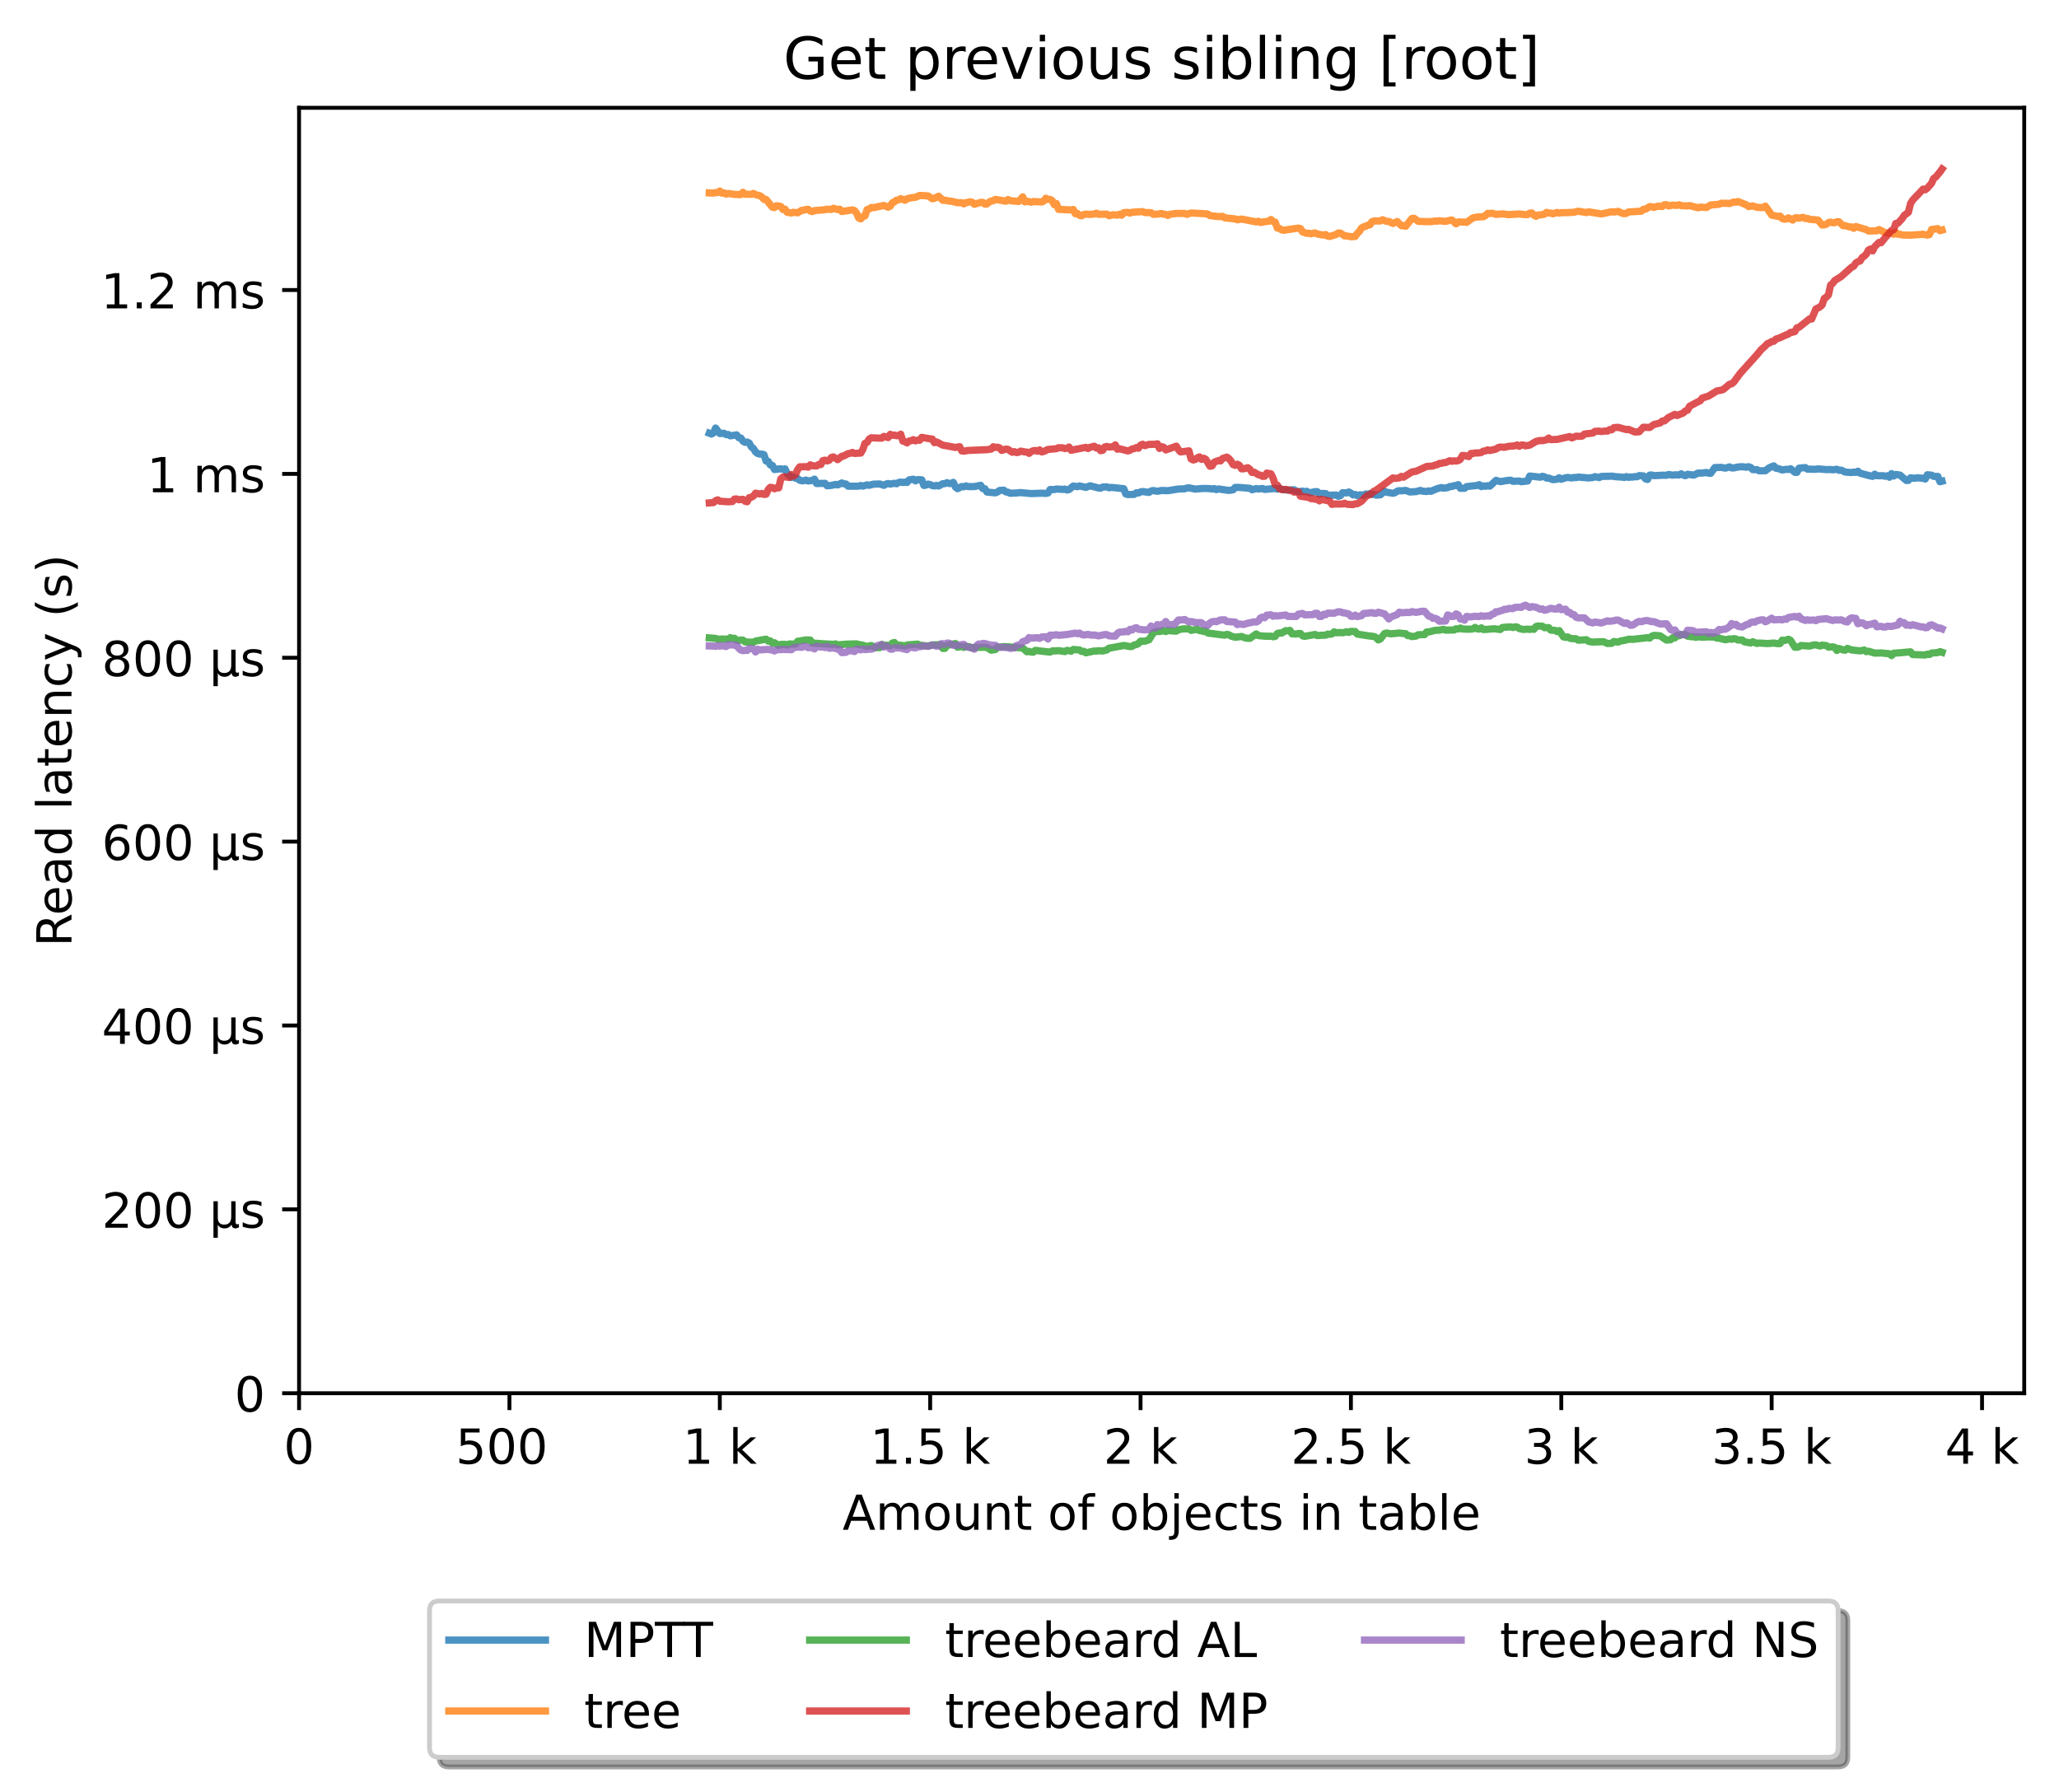 <?xml version="1.0" encoding="utf-8" standalone="no"?>
<!DOCTYPE svg PUBLIC "-//W3C//DTD SVG 1.1//EN"
  "http://www.w3.org/Graphics/SVG/1.1/DTD/svg11.dtd">
<!-- Created with matplotlib (https://matplotlib.org/) -->
<svg height="371.002pt" version="1.1" viewBox="0 0 426.229 371.002" width="426.229pt" xmlns="http://www.w3.org/2000/svg" xmlns:xlink="http://www.w3.org/1999/xlink">
 <defs>
  <style type="text/css">*{stroke-linecap:butt;stroke-linejoin:round;}</style>
 </defs>
 <g id="figure_1">
  <g id="patch_1">
   <path d="M 0 371.002 
L 426.229 371.002 
L 426.229 0 
L 0 0 
z
" style="fill:#ffffff;"/>
  </g>
  <g id="axes_1">
   <g id="patch_2">
    <path d="M 61.909 288.43 
L 419.029 288.43 
L 419.029 22.318 
L 61.909 22.318 
z
" style="fill:#ffffff;"/>
   </g>
   <g id="matplotlib.axis_1">
    <g id="xtick_1">
     <g id="line2d_1">
      <defs>
       <path d="M 0 0 
L 0 3.5 
" id="me78e0c97fe" style="stroke:#000000;stroke-width:0.8;"/>
      </defs>
      <g>
       <use style="stroke:#000000;stroke-width:0.8;" x="61.909" xlink:href="#me78e0c97fe" y="288.43"/>
      </g>
     </g>
     <g id="text_1">
      <!-- 0 -->
      <g transform="translate(58.728 303.029)scale(0.1 -0.1)">
       <defs>
        <path d="M 31.781 66.406 
Q 24.172 66.406 20.328 58.906 
Q 16.5 51.422 16.5 36.375 
Q 16.5 21.391 20.328 13.891 
Q 24.172 6.391 31.781 6.391 
Q 39.453 6.391 43.281 13.891 
Q 47.125 21.391 47.125 36.375 
Q 47.125 51.422 43.281 58.906 
Q 39.453 66.406 31.781 66.406 
z
M 31.781 74.219 
Q 44.047 74.219 50.516 64.516 
Q 56.984 54.828 56.984 36.375 
Q 56.984 17.969 50.516 8.266 
Q 44.047 -1.422 31.781 -1.422 
Q 19.531 -1.422 13.062 8.266 
Q 6.594 17.969 6.594 36.375 
Q 6.594 54.828 13.062 64.516 
Q 19.531 74.219 31.781 74.219 
z
" id="DejaVuSans-48"/>
       </defs>
       <use xlink:href="#DejaVuSans-48"/>
      </g>
     </g>
    </g>
    <g id="xtick_2">
     <g id="line2d_2">
      <g>
       <use style="stroke:#000000;stroke-width:0.8;" x="105.458" xlink:href="#me78e0c97fe" y="288.43"/>
      </g>
     </g>
     <g id="text_2">
      <!-- 500  -->
      <g transform="translate(94.325 303.029)scale(0.1 -0.1)">
       <defs>
        <path d="M 10.797 72.906 
L 49.516 72.906 
L 49.516 64.594 
L 19.828 64.594 
L 19.828 46.734 
Q 21.969 47.469 24.109 47.828 
Q 26.266 48.188 28.422 48.188 
Q 40.625 48.188 47.75 41.5 
Q 54.891 34.812 54.891 23.391 
Q 54.891 11.625 47.562 5.094 
Q 40.234 -1.422 26.906 -1.422 
Q 22.312 -1.422 17.547 -0.641 
Q 12.797 0.141 7.719 1.703 
L 7.719 11.625 
Q 12.109 9.234 16.797 8.062 
Q 21.484 6.891 26.703 6.891 
Q 35.156 6.891 40.078 11.328 
Q 45.016 15.766 45.016 23.391 
Q 45.016 31 40.078 35.438 
Q 35.156 39.891 26.703 39.891 
Q 22.75 39.891 18.812 39.016 
Q 14.891 38.141 10.797 36.281 
z
" id="DejaVuSans-53"/>
        <path id="DejaVuSans-32"/>
       </defs>
       <use xlink:href="#DejaVuSans-53"/>
       <use x="63.623" xlink:href="#DejaVuSans-48"/>
       <use x="127.246" xlink:href="#DejaVuSans-48"/>
       <use x="190.869" xlink:href="#DejaVuSans-32"/>
      </g>
     </g>
    </g>
    <g id="xtick_3">
     <g id="line2d_3">
      <g>
       <use style="stroke:#000000;stroke-width:0.8;" x="149.007" xlink:href="#me78e0c97fe" y="288.43"/>
      </g>
     </g>
     <g id="text_3">
      <!-- 1 k -->
      <g transform="translate(141.341 303.029)scale(0.1 -0.1)">
       <defs>
        <path d="M 12.406 8.297 
L 28.516 8.297 
L 28.516 63.922 
L 10.984 60.406 
L 10.984 69.391 
L 28.422 72.906 
L 38.281 72.906 
L 38.281 8.297 
L 54.391 8.297 
L 54.391 0 
L 12.406 0 
z
" id="DejaVuSans-49"/>
        <path d="M 9.078 75.984 
L 18.109 75.984 
L 18.109 31.109 
L 44.922 54.688 
L 56.391 54.688 
L 27.391 29.109 
L 57.625 0 
L 45.906 0 
L 18.109 26.703 
L 18.109 0 
L 9.078 0 
z
" id="DejaVuSans-107"/>
       </defs>
       <use xlink:href="#DejaVuSans-49"/>
       <use x="63.623" xlink:href="#DejaVuSans-32"/>
       <use x="95.41" xlink:href="#DejaVuSans-107"/>
      </g>
     </g>
    </g>
    <g id="xtick_4">
     <g id="line2d_4">
      <g>
       <use style="stroke:#000000;stroke-width:0.8;" x="192.555" xlink:href="#me78e0c97fe" y="288.43"/>
      </g>
     </g>
     <g id="text_4">
      <!-- 1.5 k -->
      <g transform="translate(180.119 303.029)scale(0.1 -0.1)">
       <defs>
        <path d="M 10.688 12.406 
L 21 12.406 
L 21 0 
L 10.688 0 
z
" id="DejaVuSans-46"/>
       </defs>
       <use xlink:href="#DejaVuSans-49"/>
       <use x="63.623" xlink:href="#DejaVuSans-46"/>
       <use x="95.41" xlink:href="#DejaVuSans-53"/>
       <use x="159.033" xlink:href="#DejaVuSans-32"/>
       <use x="190.82" xlink:href="#DejaVuSans-107"/>
      </g>
     </g>
    </g>
    <g id="xtick_5">
     <g id="line2d_5">
      <g>
       <use style="stroke:#000000;stroke-width:0.8;" x="236.104" xlink:href="#me78e0c97fe" y="288.43"/>
      </g>
     </g>
     <g id="text_5">
      <!-- 2 k -->
      <g transform="translate(228.438 303.029)scale(0.1 -0.1)">
       <defs>
        <path d="M 19.188 8.297 
L 53.609 8.297 
L 53.609 0 
L 7.328 0 
L 7.328 8.297 
Q 12.938 14.109 22.625 23.891 
Q 32.328 33.688 34.812 36.531 
Q 39.547 41.844 41.422 45.531 
Q 43.312 49.219 43.312 52.781 
Q 43.312 58.594 39.234 62.25 
Q 35.156 65.922 28.609 65.922 
Q 23.969 65.922 18.812 64.312 
Q 13.672 62.703 7.812 59.422 
L 7.812 69.391 
Q 13.766 71.781 18.938 73 
Q 24.125 74.219 28.422 74.219 
Q 39.75 74.219 46.484 68.547 
Q 53.219 62.891 53.219 53.422 
Q 53.219 48.922 51.531 44.891 
Q 49.859 40.875 45.406 35.406 
Q 44.188 33.984 37.641 27.219 
Q 31.109 20.453 19.188 8.297 
z
" id="DejaVuSans-50"/>
       </defs>
       <use xlink:href="#DejaVuSans-50"/>
       <use x="63.623" xlink:href="#DejaVuSans-32"/>
       <use x="95.41" xlink:href="#DejaVuSans-107"/>
      </g>
     </g>
    </g>
    <g id="xtick_6">
     <g id="line2d_6">
      <g>
       <use style="stroke:#000000;stroke-width:0.8;" x="279.652" xlink:href="#me78e0c97fe" y="288.43"/>
      </g>
     </g>
     <g id="text_6">
      <!-- 2.5 k -->
      <g transform="translate(267.216 303.029)scale(0.1 -0.1)">
       <use xlink:href="#DejaVuSans-50"/>
       <use x="63.623" xlink:href="#DejaVuSans-46"/>
       <use x="95.41" xlink:href="#DejaVuSans-53"/>
       <use x="159.033" xlink:href="#DejaVuSans-32"/>
       <use x="190.82" xlink:href="#DejaVuSans-107"/>
      </g>
     </g>
    </g>
    <g id="xtick_7">
     <g id="line2d_7">
      <g>
       <use style="stroke:#000000;stroke-width:0.8;" x="323.201" xlink:href="#me78e0c97fe" y="288.43"/>
      </g>
     </g>
     <g id="text_7">
      <!-- 3 k -->
      <g transform="translate(315.535 303.029)scale(0.1 -0.1)">
       <defs>
        <path d="M 40.578 39.312 
Q 47.656 37.797 51.625 33 
Q 55.609 28.219 55.609 21.188 
Q 55.609 10.406 48.188 4.484 
Q 40.766 -1.422 27.094 -1.422 
Q 22.516 -1.422 17.656 -0.516 
Q 12.797 0.391 7.625 2.203 
L 7.625 11.719 
Q 11.719 9.328 16.594 8.109 
Q 21.484 6.891 26.812 6.891 
Q 36.078 6.891 40.938 10.547 
Q 45.797 14.203 45.797 21.188 
Q 45.797 27.641 41.281 31.266 
Q 36.766 34.906 28.719 34.906 
L 20.219 34.906 
L 20.219 43.016 
L 29.109 43.016 
Q 36.375 43.016 40.234 45.922 
Q 44.094 48.828 44.094 54.297 
Q 44.094 59.906 40.109 62.906 
Q 36.141 65.922 28.719 65.922 
Q 24.656 65.922 20.016 65.031 
Q 15.375 64.156 9.812 62.312 
L 9.812 71.094 
Q 15.438 72.656 20.344 73.438 
Q 25.25 74.219 29.594 74.219 
Q 40.828 74.219 47.359 69.109 
Q 53.906 64.016 53.906 55.328 
Q 53.906 49.266 50.438 45.094 
Q 46.969 40.922 40.578 39.312 
z
" id="DejaVuSans-51"/>
       </defs>
       <use xlink:href="#DejaVuSans-51"/>
       <use x="63.623" xlink:href="#DejaVuSans-32"/>
       <use x="95.41" xlink:href="#DejaVuSans-107"/>
      </g>
     </g>
    </g>
    <g id="xtick_8">
     <g id="line2d_8">
      <g>
       <use style="stroke:#000000;stroke-width:0.8;" x="366.749" xlink:href="#me78e0c97fe" y="288.43"/>
      </g>
     </g>
     <g id="text_8">
      <!-- 3.5 k -->
      <g transform="translate(354.313 303.029)scale(0.1 -0.1)">
       <use xlink:href="#DejaVuSans-51"/>
       <use x="63.623" xlink:href="#DejaVuSans-46"/>
       <use x="95.41" xlink:href="#DejaVuSans-53"/>
       <use x="159.033" xlink:href="#DejaVuSans-32"/>
       <use x="190.82" xlink:href="#DejaVuSans-107"/>
      </g>
     </g>
    </g>
    <g id="xtick_9">
     <g id="line2d_9">
      <g>
       <use style="stroke:#000000;stroke-width:0.8;" x="410.298" xlink:href="#me78e0c97fe" y="288.43"/>
      </g>
     </g>
     <g id="text_9">
      <!-- 4 k -->
      <g transform="translate(402.632 303.029)scale(0.1 -0.1)">
       <defs>
        <path d="M 37.797 64.312 
L 12.891 25.391 
L 37.797 25.391 
z
M 35.203 72.906 
L 47.609 72.906 
L 47.609 25.391 
L 58.016 25.391 
L 58.016 17.188 
L 47.609 17.188 
L 47.609 0 
L 37.797 0 
L 37.797 17.188 
L 4.891 17.188 
L 4.891 26.703 
z
" id="DejaVuSans-52"/>
       </defs>
       <use xlink:href="#DejaVuSans-52"/>
       <use x="63.623" xlink:href="#DejaVuSans-32"/>
       <use x="95.41" xlink:href="#DejaVuSans-107"/>
      </g>
     </g>
    </g>
    <g id="text_10">
     <!-- Amount of objects in table -->
     <g transform="translate(174.411 316.707)scale(0.1 -0.1)">
      <defs>
       <path d="M 34.188 63.188 
L 20.797 26.906 
L 47.609 26.906 
z
M 28.609 72.906 
L 39.797 72.906 
L 67.578 0 
L 57.328 0 
L 50.688 18.703 
L 17.828 18.703 
L 11.188 0 
L 0.781 0 
z
" id="DejaVuSans-65"/>
       <path d="M 52 44.188 
Q 55.375 50.25 60.062 53.125 
Q 64.75 56 71.094 56 
Q 79.641 56 84.281 50.016 
Q 88.922 44.047 88.922 33.016 
L 88.922 0 
L 79.891 0 
L 79.891 32.719 
Q 79.891 40.578 77.094 44.375 
Q 74.312 48.188 68.609 48.188 
Q 61.625 48.188 57.562 43.547 
Q 53.516 38.922 53.516 30.906 
L 53.516 0 
L 44.484 0 
L 44.484 32.719 
Q 44.484 40.625 41.703 44.406 
Q 38.922 48.188 33.109 48.188 
Q 26.219 48.188 22.156 43.531 
Q 18.109 38.875 18.109 30.906 
L 18.109 0 
L 9.078 0 
L 9.078 54.688 
L 18.109 54.688 
L 18.109 46.188 
Q 21.188 51.219 25.484 53.609 
Q 29.781 56 35.688 56 
Q 41.656 56 45.828 52.969 
Q 50 49.953 52 44.188 
z
" id="DejaVuSans-109"/>
       <path d="M 30.609 48.391 
Q 23.391 48.391 19.188 42.75 
Q 14.984 37.109 14.984 27.297 
Q 14.984 17.484 19.156 11.844 
Q 23.344 6.203 30.609 6.203 
Q 37.797 6.203 41.984 11.859 
Q 46.188 17.531 46.188 27.297 
Q 46.188 37.016 41.984 42.703 
Q 37.797 48.391 30.609 48.391 
z
M 30.609 56 
Q 42.328 56 49.016 48.375 
Q 55.719 40.766 55.719 27.297 
Q 55.719 13.875 49.016 6.219 
Q 42.328 -1.422 30.609 -1.422 
Q 18.844 -1.422 12.172 6.219 
Q 5.516 13.875 5.516 27.297 
Q 5.516 40.766 12.172 48.375 
Q 18.844 56 30.609 56 
z
" id="DejaVuSans-111"/>
       <path d="M 8.5 21.578 
L 8.5 54.688 
L 17.484 54.688 
L 17.484 21.922 
Q 17.484 14.156 20.5 10.266 
Q 23.531 6.391 29.594 6.391 
Q 36.859 6.391 41.078 11.031 
Q 45.312 15.672 45.312 23.688 
L 45.312 54.688 
L 54.297 54.688 
L 54.297 0 
L 45.312 0 
L 45.312 8.406 
Q 42.047 3.422 37.719 1 
Q 33.406 -1.422 27.688 -1.422 
Q 18.266 -1.422 13.375 4.438 
Q 8.5 10.297 8.5 21.578 
z
M 31.109 56 
z
" id="DejaVuSans-117"/>
       <path d="M 54.891 33.016 
L 54.891 0 
L 45.906 0 
L 45.906 32.719 
Q 45.906 40.484 42.875 44.328 
Q 39.844 48.188 33.797 48.188 
Q 26.516 48.188 22.312 43.547 
Q 18.109 38.922 18.109 30.906 
L 18.109 0 
L 9.078 0 
L 9.078 54.688 
L 18.109 54.688 
L 18.109 46.188 
Q 21.344 51.125 25.703 53.562 
Q 30.078 56 35.797 56 
Q 45.219 56 50.047 50.172 
Q 54.891 44.344 54.891 33.016 
z
" id="DejaVuSans-110"/>
       <path d="M 18.312 70.219 
L 18.312 54.688 
L 36.812 54.688 
L 36.812 47.703 
L 18.312 47.703 
L 18.312 18.016 
Q 18.312 11.328 20.141 9.422 
Q 21.969 7.516 27.594 7.516 
L 36.812 7.516 
L 36.812 0 
L 27.594 0 
Q 17.188 0 13.234 3.875 
Q 9.281 7.766 9.281 18.016 
L 9.281 47.703 
L 2.688 47.703 
L 2.688 54.688 
L 9.281 54.688 
L 9.281 70.219 
z
" id="DejaVuSans-116"/>
       <path d="M 37.109 75.984 
L 37.109 68.5 
L 28.516 68.5 
Q 23.688 68.5 21.797 66.547 
Q 19.922 64.594 19.922 59.516 
L 19.922 54.688 
L 34.719 54.688 
L 34.719 47.703 
L 19.922 47.703 
L 19.922 0 
L 10.891 0 
L 10.891 47.703 
L 2.297 47.703 
L 2.297 54.688 
L 10.891 54.688 
L 10.891 58.5 
Q 10.891 67.625 15.141 71.797 
Q 19.391 75.984 28.609 75.984 
z
" id="DejaVuSans-102"/>
       <path d="M 48.688 27.297 
Q 48.688 37.203 44.609 42.844 
Q 40.531 48.484 33.406 48.484 
Q 26.266 48.484 22.188 42.844 
Q 18.109 37.203 18.109 27.297 
Q 18.109 17.391 22.188 11.75 
Q 26.266 6.109 33.406 6.109 
Q 40.531 6.109 44.609 11.75 
Q 48.688 17.391 48.688 27.297 
z
M 18.109 46.391 
Q 20.953 51.266 25.266 53.625 
Q 29.594 56 35.594 56 
Q 45.562 56 51.781 48.094 
Q 58.016 40.188 58.016 27.297 
Q 58.016 14.406 51.781 6.484 
Q 45.562 -1.422 35.594 -1.422 
Q 29.594 -1.422 25.266 0.953 
Q 20.953 3.328 18.109 8.203 
L 18.109 0 
L 9.078 0 
L 9.078 75.984 
L 18.109 75.984 
z
" id="DejaVuSans-98"/>
       <path d="M 9.422 54.688 
L 18.406 54.688 
L 18.406 -0.984 
Q 18.406 -11.422 14.422 -16.109 
Q 10.453 -20.797 1.609 -20.797 
L -1.812 -20.797 
L -1.812 -13.188 
L 0.594 -13.188 
Q 5.719 -13.188 7.562 -10.812 
Q 9.422 -8.453 9.422 -0.984 
z
M 9.422 75.984 
L 18.406 75.984 
L 18.406 64.594 
L 9.422 64.594 
z
" id="DejaVuSans-106"/>
       <path d="M 56.203 29.594 
L 56.203 25.203 
L 14.891 25.203 
Q 15.484 15.922 20.484 11.062 
Q 25.484 6.203 34.422 6.203 
Q 39.594 6.203 44.453 7.469 
Q 49.312 8.734 54.109 11.281 
L 54.109 2.781 
Q 49.266 0.734 44.188 -0.344 
Q 39.109 -1.422 33.891 -1.422 
Q 20.797 -1.422 13.156 6.188 
Q 5.516 13.812 5.516 26.812 
Q 5.516 40.234 12.766 48.109 
Q 20.016 56 32.328 56 
Q 43.359 56 49.781 48.891 
Q 56.203 41.797 56.203 29.594 
z
M 47.219 32.234 
Q 47.125 39.594 43.094 43.984 
Q 39.062 48.391 32.422 48.391 
Q 24.906 48.391 20.391 44.141 
Q 15.875 39.891 15.188 32.172 
z
" id="DejaVuSans-101"/>
       <path d="M 48.781 52.594 
L 48.781 44.188 
Q 44.969 46.297 41.141 47.344 
Q 37.312 48.391 33.406 48.391 
Q 24.656 48.391 19.812 42.844 
Q 14.984 37.312 14.984 27.297 
Q 14.984 17.281 19.812 11.734 
Q 24.656 6.203 33.406 6.203 
Q 37.312 6.203 41.141 7.25 
Q 44.969 8.297 48.781 10.406 
L 48.781 2.094 
Q 45.016 0.344 40.984 -0.531 
Q 36.969 -1.422 32.422 -1.422 
Q 20.062 -1.422 12.781 6.344 
Q 5.516 14.109 5.516 27.297 
Q 5.516 40.672 12.859 48.328 
Q 20.219 56 33.016 56 
Q 37.156 56 41.109 55.141 
Q 45.062 54.297 48.781 52.594 
z
" id="DejaVuSans-99"/>
       <path d="M 44.281 53.078 
L 44.281 44.578 
Q 40.484 46.531 36.375 47.5 
Q 32.281 48.484 27.875 48.484 
Q 21.188 48.484 17.844 46.438 
Q 14.5 44.391 14.5 40.281 
Q 14.5 37.156 16.891 35.375 
Q 19.281 33.594 26.516 31.984 
L 29.594 31.297 
Q 39.156 29.25 43.188 25.516 
Q 47.219 21.781 47.219 15.094 
Q 47.219 7.469 41.188 3.016 
Q 35.156 -1.422 24.609 -1.422 
Q 20.219 -1.422 15.453 -0.562 
Q 10.688 0.297 5.422 2 
L 5.422 11.281 
Q 10.406 8.688 15.234 7.391 
Q 20.062 6.109 24.812 6.109 
Q 31.156 6.109 34.562 8.281 
Q 37.984 10.453 37.984 14.406 
Q 37.984 18.062 35.516 20.016 
Q 33.062 21.969 24.703 23.781 
L 21.578 24.516 
Q 13.234 26.266 9.516 29.906 
Q 5.812 33.547 5.812 39.891 
Q 5.812 47.609 11.281 51.797 
Q 16.75 56 26.812 56 
Q 31.781 56 36.172 55.266 
Q 40.578 54.547 44.281 53.078 
z
" id="DejaVuSans-115"/>
       <path d="M 9.422 54.688 
L 18.406 54.688 
L 18.406 0 
L 9.422 0 
z
M 9.422 75.984 
L 18.406 75.984 
L 18.406 64.594 
L 9.422 64.594 
z
" id="DejaVuSans-105"/>
       <path d="M 34.281 27.484 
Q 23.391 27.484 19.188 25 
Q 14.984 22.516 14.984 16.5 
Q 14.984 11.719 18.141 8.906 
Q 21.297 6.109 26.703 6.109 
Q 34.188 6.109 38.703 11.406 
Q 43.219 16.703 43.219 25.484 
L 43.219 27.484 
z
M 52.203 31.203 
L 52.203 0 
L 43.219 0 
L 43.219 8.297 
Q 40.141 3.328 35.547 0.953 
Q 30.953 -1.422 24.312 -1.422 
Q 15.922 -1.422 10.953 3.297 
Q 6 8.016 6 15.922 
Q 6 25.141 12.172 29.828 
Q 18.359 34.516 30.609 34.516 
L 43.219 34.516 
L 43.219 35.406 
Q 43.219 41.609 39.141 45 
Q 35.062 48.391 27.688 48.391 
Q 23 48.391 18.547 47.266 
Q 14.109 46.141 10.016 43.891 
L 10.016 52.203 
Q 14.938 54.109 19.578 55.047 
Q 24.219 56 28.609 56 
Q 40.484 56 46.344 49.844 
Q 52.203 43.703 52.203 31.203 
z
" id="DejaVuSans-97"/>
       <path d="M 9.422 75.984 
L 18.406 75.984 
L 18.406 0 
L 9.422 0 
z
" id="DejaVuSans-108"/>
      </defs>
      <use xlink:href="#DejaVuSans-65"/>
      <use x="68.408" xlink:href="#DejaVuSans-109"/>
      <use x="165.82" xlink:href="#DejaVuSans-111"/>
      <use x="227.002" xlink:href="#DejaVuSans-117"/>
      <use x="290.381" xlink:href="#DejaVuSans-110"/>
      <use x="353.76" xlink:href="#DejaVuSans-116"/>
      <use x="392.969" xlink:href="#DejaVuSans-32"/>
      <use x="424.756" xlink:href="#DejaVuSans-111"/>
      <use x="485.938" xlink:href="#DejaVuSans-102"/>
      <use x="521.143" xlink:href="#DejaVuSans-32"/>
      <use x="552.93" xlink:href="#DejaVuSans-111"/>
      <use x="614.111" xlink:href="#DejaVuSans-98"/>
      <use x="677.588" xlink:href="#DejaVuSans-106"/>
      <use x="705.371" xlink:href="#DejaVuSans-101"/>
      <use x="766.895" xlink:href="#DejaVuSans-99"/>
      <use x="821.875" xlink:href="#DejaVuSans-116"/>
      <use x="861.084" xlink:href="#DejaVuSans-115"/>
      <use x="913.184" xlink:href="#DejaVuSans-32"/>
      <use x="944.971" xlink:href="#DejaVuSans-105"/>
      <use x="972.754" xlink:href="#DejaVuSans-110"/>
      <use x="1036.133" xlink:href="#DejaVuSans-32"/>
      <use x="1067.92" xlink:href="#DejaVuSans-116"/>
      <use x="1107.129" xlink:href="#DejaVuSans-97"/>
      <use x="1168.408" xlink:href="#DejaVuSans-98"/>
      <use x="1231.885" xlink:href="#DejaVuSans-108"/>
      <use x="1259.668" xlink:href="#DejaVuSans-101"/>
     </g>
    </g>
   </g>
   <g id="matplotlib.axis_2">
    <g id="ytick_1">
     <g id="line2d_10">
      <defs>
       <path d="M 0 0 
L -3.5 0 
" id="m06666bf22c" style="stroke:#000000;stroke-width:0.8;"/>
      </defs>
      <g>
       <use style="stroke:#000000;stroke-width:0.8;" x="61.909" xlink:href="#m06666bf22c" y="288.43"/>
      </g>
     </g>
     <g id="text_11">
      <!-- 0 -->
      <g transform="translate(48.547 292.229)scale(0.1 -0.1)">
       <use xlink:href="#DejaVuSans-48"/>
      </g>
     </g>
    </g>
    <g id="ytick_2">
     <g id="line2d_11">
      <g>
       <use style="stroke:#000000;stroke-width:0.8;" x="61.909" xlink:href="#m06666bf22c" y="250.365"/>
      </g>
     </g>
     <g id="text_12">
      <!-- 200 µs -->
      <g transform="translate(21.072 254.164)scale(0.1 -0.1)">
       <defs>
        <path d="M 8.5 -20.797 
L 8.5 54.688 
L 17.484 54.688 
L 17.484 20.703 
Q 17.484 13.625 20.844 10 
Q 24.219 6.391 30.812 6.391 
Q 38.031 6.391 41.672 10.484 
Q 45.312 14.594 45.312 22.797 
L 45.312 54.688 
L 54.297 54.688 
L 54.297 12.594 
Q 54.297 9.672 55.141 8.281 
Q 56 6.891 57.812 6.891 
Q 58.25 6.891 59.031 7.156 
Q 59.812 7.422 61.188 8.016 
L 61.188 0.781 
Q 59.188 -0.344 57.391 -0.875 
Q 55.609 -1.422 53.906 -1.422 
Q 50.531 -1.422 48.531 0.484 
Q 46.531 2.391 45.797 6.297 
Q 43.359 2.438 39.812 0.5 
Q 36.281 -1.422 31.5 -1.422 
Q 26.516 -1.422 23.016 0.484 
Q 19.531 2.391 17.484 6.203 
L 17.484 -20.797 
z
" id="DejaVuSans-181"/>
       </defs>
       <use xlink:href="#DejaVuSans-50"/>
       <use x="63.623" xlink:href="#DejaVuSans-48"/>
       <use x="127.246" xlink:href="#DejaVuSans-48"/>
       <use x="190.869" xlink:href="#DejaVuSans-32"/>
       <use x="222.656" xlink:href="#DejaVuSans-181"/>
       <use x="286.279" xlink:href="#DejaVuSans-115"/>
      </g>
     </g>
    </g>
    <g id="ytick_3">
     <g id="line2d_12">
      <g>
       <use style="stroke:#000000;stroke-width:0.8;" x="61.909" xlink:href="#m06666bf22c" y="212.3"/>
      </g>
     </g>
     <g id="text_13">
      <!-- 400 µs -->
      <g transform="translate(21.072 216.099)scale(0.1 -0.1)">
       <use xlink:href="#DejaVuSans-52"/>
       <use x="63.623" xlink:href="#DejaVuSans-48"/>
       <use x="127.246" xlink:href="#DejaVuSans-48"/>
       <use x="190.869" xlink:href="#DejaVuSans-32"/>
       <use x="222.656" xlink:href="#DejaVuSans-181"/>
       <use x="286.279" xlink:href="#DejaVuSans-115"/>
      </g>
     </g>
    </g>
    <g id="ytick_4">
     <g id="line2d_13">
      <g>
       <use style="stroke:#000000;stroke-width:0.8;" x="61.909" xlink:href="#m06666bf22c" y="174.235"/>
      </g>
     </g>
     <g id="text_14">
      <!-- 600 µs -->
      <g transform="translate(21.072 178.034)scale(0.1 -0.1)">
       <defs>
        <path d="M 33.016 40.375 
Q 26.375 40.375 22.484 35.828 
Q 18.609 31.297 18.609 23.391 
Q 18.609 15.531 22.484 10.953 
Q 26.375 6.391 33.016 6.391 
Q 39.656 6.391 43.531 10.953 
Q 47.406 15.531 47.406 23.391 
Q 47.406 31.297 43.531 35.828 
Q 39.656 40.375 33.016 40.375 
z
M 52.594 71.297 
L 52.594 62.312 
Q 48.875 64.062 45.094 64.984 
Q 41.312 65.922 37.594 65.922 
Q 27.828 65.922 22.672 59.328 
Q 17.531 52.734 16.797 39.406 
Q 19.672 43.656 24.016 45.922 
Q 28.375 48.188 33.594 48.188 
Q 44.578 48.188 50.953 41.516 
Q 57.328 34.859 57.328 23.391 
Q 57.328 12.156 50.688 5.359 
Q 44.047 -1.422 33.016 -1.422 
Q 20.359 -1.422 13.672 8.266 
Q 6.984 17.969 6.984 36.375 
Q 6.984 53.656 15.188 63.938 
Q 23.391 74.219 37.203 74.219 
Q 40.922 74.219 44.703 73.484 
Q 48.484 72.75 52.594 71.297 
z
" id="DejaVuSans-54"/>
       </defs>
       <use xlink:href="#DejaVuSans-54"/>
       <use x="63.623" xlink:href="#DejaVuSans-48"/>
       <use x="127.246" xlink:href="#DejaVuSans-48"/>
       <use x="190.869" xlink:href="#DejaVuSans-32"/>
       <use x="222.656" xlink:href="#DejaVuSans-181"/>
       <use x="286.279" xlink:href="#DejaVuSans-115"/>
      </g>
     </g>
    </g>
    <g id="ytick_5">
     <g id="line2d_14">
      <g>
       <use style="stroke:#000000;stroke-width:0.8;" x="61.909" xlink:href="#m06666bf22c" y="136.17"/>
      </g>
     </g>
     <g id="text_15">
      <!-- 800 µs -->
      <g transform="translate(21.072 139.969)scale(0.1 -0.1)">
       <defs>
        <path d="M 31.781 34.625 
Q 24.75 34.625 20.719 30.859 
Q 16.703 27.094 16.703 20.516 
Q 16.703 13.922 20.719 10.156 
Q 24.75 6.391 31.781 6.391 
Q 38.812 6.391 42.859 10.172 
Q 46.922 13.969 46.922 20.516 
Q 46.922 27.094 42.891 30.859 
Q 38.875 34.625 31.781 34.625 
z
M 21.922 38.812 
Q 15.578 40.375 12.031 44.719 
Q 8.5 49.078 8.5 55.328 
Q 8.5 64.062 14.719 69.141 
Q 20.953 74.219 31.781 74.219 
Q 42.672 74.219 48.875 69.141 
Q 55.078 64.062 55.078 55.328 
Q 55.078 49.078 51.531 44.719 
Q 48 40.375 41.703 38.812 
Q 48.828 37.156 52.797 32.312 
Q 56.781 27.484 56.781 20.516 
Q 56.781 9.906 50.312 4.234 
Q 43.844 -1.422 31.781 -1.422 
Q 19.734 -1.422 13.25 4.234 
Q 6.781 9.906 6.781 20.516 
Q 6.781 27.484 10.781 32.312 
Q 14.797 37.156 21.922 38.812 
z
M 18.312 54.391 
Q 18.312 48.734 21.844 45.562 
Q 25.391 42.391 31.781 42.391 
Q 38.141 42.391 41.719 45.562 
Q 45.312 48.734 45.312 54.391 
Q 45.312 60.062 41.719 63.234 
Q 38.141 66.406 31.781 66.406 
Q 25.391 66.406 21.844 63.234 
Q 18.312 60.062 18.312 54.391 
z
" id="DejaVuSans-56"/>
       </defs>
       <use xlink:href="#DejaVuSans-56"/>
       <use x="63.623" xlink:href="#DejaVuSans-48"/>
       <use x="127.246" xlink:href="#DejaVuSans-48"/>
       <use x="190.869" xlink:href="#DejaVuSans-32"/>
       <use x="222.656" xlink:href="#DejaVuSans-181"/>
       <use x="286.279" xlink:href="#DejaVuSans-115"/>
      </g>
     </g>
    </g>
    <g id="ytick_6">
     <g id="line2d_15">
      <g>
       <use style="stroke:#000000;stroke-width:0.8;" x="61.909" xlink:href="#m06666bf22c" y="98.105"/>
      </g>
     </g>
     <g id="text_16">
      <!-- 1 ms -->
      <g transform="translate(30.419 101.904)scale(0.1 -0.1)">
       <use xlink:href="#DejaVuSans-49"/>
       <use x="63.623" xlink:href="#DejaVuSans-32"/>
       <use x="95.41" xlink:href="#DejaVuSans-109"/>
       <use x="192.822" xlink:href="#DejaVuSans-115"/>
      </g>
     </g>
    </g>
    <g id="ytick_7">
     <g id="line2d_16">
      <g>
       <use style="stroke:#000000;stroke-width:0.8;" x="61.909" xlink:href="#m06666bf22c" y="60.04"/>
      </g>
     </g>
     <g id="text_17">
      <!-- 1.2 ms -->
      <g transform="translate(20.878 63.839)scale(0.1 -0.1)">
       <use xlink:href="#DejaVuSans-49"/>
       <use x="63.623" xlink:href="#DejaVuSans-46"/>
       <use x="95.41" xlink:href="#DejaVuSans-50"/>
       <use x="159.033" xlink:href="#DejaVuSans-32"/>
       <use x="190.82" xlink:href="#DejaVuSans-109"/>
       <use x="288.232" xlink:href="#DejaVuSans-115"/>
      </g>
     </g>
    </g>
    <g id="text_18">
     <!-- Read latency (s) -->
     <g transform="translate(14.798 195.99)rotate(-90)scale(0.1 -0.1)">
      <defs>
       <path d="M 44.391 34.188 
Q 47.562 33.109 50.562 29.594 
Q 53.562 26.078 56.594 19.922 
L 66.609 0 
L 56 0 
L 46.688 18.703 
Q 43.062 26.031 39.672 28.422 
Q 36.281 30.812 30.422 30.812 
L 19.672 30.812 
L 19.672 0 
L 9.812 0 
L 9.812 72.906 
L 32.078 72.906 
Q 44.578 72.906 50.734 67.672 
Q 56.891 62.453 56.891 51.906 
Q 56.891 45.016 53.688 40.469 
Q 50.484 35.938 44.391 34.188 
z
M 19.672 64.797 
L 19.672 38.922 
L 32.078 38.922 
Q 39.203 38.922 42.844 42.219 
Q 46.484 45.516 46.484 51.906 
Q 46.484 58.297 42.844 61.547 
Q 39.203 64.797 32.078 64.797 
z
" id="DejaVuSans-82"/>
       <path d="M 45.406 46.391 
L 45.406 75.984 
L 54.391 75.984 
L 54.391 0 
L 45.406 0 
L 45.406 8.203 
Q 42.578 3.328 38.25 0.953 
Q 33.938 -1.422 27.875 -1.422 
Q 17.969 -1.422 11.734 6.484 
Q 5.516 14.406 5.516 27.297 
Q 5.516 40.188 11.734 48.094 
Q 17.969 56 27.875 56 
Q 33.938 56 38.25 53.625 
Q 42.578 51.266 45.406 46.391 
z
M 14.797 27.297 
Q 14.797 17.391 18.875 11.75 
Q 22.953 6.109 30.078 6.109 
Q 37.203 6.109 41.297 11.75 
Q 45.406 17.391 45.406 27.297 
Q 45.406 37.203 41.297 42.844 
Q 37.203 48.484 30.078 48.484 
Q 22.953 48.484 18.875 42.844 
Q 14.797 37.203 14.797 27.297 
z
" id="DejaVuSans-100"/>
       <path d="M 32.172 -5.078 
Q 28.375 -14.844 24.75 -17.812 
Q 21.141 -20.797 15.094 -20.797 
L 7.906 -20.797 
L 7.906 -13.281 
L 13.188 -13.281 
Q 16.891 -13.281 18.938 -11.516 
Q 21 -9.766 23.484 -3.219 
L 25.094 0.875 
L 2.984 54.688 
L 12.5 54.688 
L 29.594 11.922 
L 46.688 54.688 
L 56.203 54.688 
z
" id="DejaVuSans-121"/>
       <path d="M 31 75.875 
Q 24.469 64.656 21.281 53.656 
Q 18.109 42.672 18.109 31.391 
Q 18.109 20.125 21.312 9.062 
Q 24.516 -2 31 -13.188 
L 23.188 -13.188 
Q 15.875 -1.703 12.234 9.375 
Q 8.594 20.453 8.594 31.391 
Q 8.594 42.281 12.203 53.312 
Q 15.828 64.359 23.188 75.875 
z
" id="DejaVuSans-40"/>
       <path d="M 8.016 75.875 
L 15.828 75.875 
Q 23.141 64.359 26.781 53.312 
Q 30.422 42.281 30.422 31.391 
Q 30.422 20.453 26.781 9.375 
Q 23.141 -1.703 15.828 -13.188 
L 8.016 -13.188 
Q 14.5 -2 17.703 9.062 
Q 20.906 20.125 20.906 31.391 
Q 20.906 42.672 17.703 53.656 
Q 14.5 64.656 8.016 75.875 
z
" id="DejaVuSans-41"/>
      </defs>
      <use xlink:href="#DejaVuSans-82"/>
      <use x="64.982" xlink:href="#DejaVuSans-101"/>
      <use x="126.506" xlink:href="#DejaVuSans-97"/>
      <use x="187.785" xlink:href="#DejaVuSans-100"/>
      <use x="251.262" xlink:href="#DejaVuSans-32"/>
      <use x="283.049" xlink:href="#DejaVuSans-108"/>
      <use x="310.832" xlink:href="#DejaVuSans-97"/>
      <use x="372.111" xlink:href="#DejaVuSans-116"/>
      <use x="411.32" xlink:href="#DejaVuSans-101"/>
      <use x="472.844" xlink:href="#DejaVuSans-110"/>
      <use x="536.223" xlink:href="#DejaVuSans-99"/>
      <use x="591.203" xlink:href="#DejaVuSans-121"/>
      <use x="650.383" xlink:href="#DejaVuSans-32"/>
      <use x="682.17" xlink:href="#DejaVuSans-40"/>
      <use x="721.184" xlink:href="#DejaVuSans-115"/>
      <use x="773.283" xlink:href="#DejaVuSans-41"/>
     </g>
    </g>
   </g>
   <g id="line2d_17">
    <path clip-path="url(#pf60f2405eb)" d="M 146.829 89.688 
L 147.265 89.862 
L 147.7 89.622 
L 148.136 88.615 
L 149.007 89.749 
L 149.877 89.695 
L 150.313 89.966 
L 150.748 89.955 
L 151.184 90.228 
L 152.49 90.028 
L 152.926 90.615 
L 153.361 90.678 
L 153.797 91.329 
L 154.232 91.574 
L 154.668 91.513 
L 155.103 91.725 
L 155.539 92.532 
L 155.974 92.851 
L 156.41 93.562 
L 156.845 93.883 
L 157.281 94.013 
L 157.716 94.005 
L 158.152 94.137 
L 158.587 95.451 
L 159.023 95.525 
L 159.458 96.251 
L 159.894 96.356 
L 160.329 97.208 
L 161.2 97.083 
L 161.636 97.062 
L 162.071 97.164 
L 162.507 97.07 
L 162.942 98.021 
L 163.813 98.836 
L 164.249 98.747 
L 164.684 98.998 
L 165.119 99.057 
L 165.555 99.426 
L 165.99 99.536 
L 166.426 99.521 
L 166.861 99.387 
L 167.297 99.58 
L 168.168 99.456 
L 168.603 99.198 
L 169.039 100.099 
L 170.781 100.058 
L 171.216 100.568 
L 172.087 100.49 
L 172.958 100.293 
L 173.394 100.389 
L 174.265 99.985 
L 174.7 100.161 
L 175.136 100.206 
L 175.571 100.66 
L 177.749 100.652 
L 178.184 100.509 
L 178.62 100.641 
L 179.49 100.378 
L 179.926 100.468 
L 180.797 100.238 
L 182.103 100.191 
L 182.974 100.478 
L 183.41 100.219 
L 183.845 100.099 
L 184.281 100.214 
L 185.152 100.048 
L 185.587 100.151 
L 186.023 99.888 
L 186.458 99.798 
L 186.894 99.892 
L 187.329 99.802 
L 187.765 99.879 
L 188.2 99.351 
L 189.071 99.209 
L 189.507 99.548 
L 189.942 99.286 
L 190.813 99.336 
L 191.249 100.499 
L 191.684 100.434 
L 192.12 100.225 
L 192.555 100.319 
L 192.991 100.526 
L 193.426 100.609 
L 193.862 100.5 
L 194.297 100.617 
L 195.168 100.134 
L 195.603 100.12 
L 196.039 99.927 
L 196.474 100.1 
L 196.91 100.081 
L 197.345 99.863 
L 197.781 100.816 
L 198.216 101.168 
L 199.087 100.72 
L 199.523 100.772 
L 199.958 100.598 
L 200.394 100.734 
L 201.7 100.735 
L 203.007 100.466 
L 203.442 101.15 
L 203.878 101.178 
L 204.313 101.867 
L 206.055 102.032 
L 206.491 101.855 
L 206.926 101.535 
L 207.797 101.48 
L 208.233 101.838 
L 208.668 101.906 
L 209.104 102.121 
L 210.41 102.059 
L 211.281 101.978 
L 213.458 102.185 
L 215.636 102.104 
L 216.507 102.151 
L 216.942 102.059 
L 217.378 101.342 
L 218.249 101.358 
L 218.684 101.236 
L 219.991 101.319 
L 220.426 101.249 
L 220.862 101.449 
L 221.297 101.354 
L 222.168 100.623 
L 223.039 100.758 
L 223.475 100.596 
L 224.781 100.901 
L 225.652 100.572 
L 227.394 101.023 
L 227.829 101.06 
L 228.265 100.834 
L 229.136 100.79 
L 229.571 100.99 
L 230.007 100.897 
L 232.62 101.17 
L 233.055 102.265 
L 233.491 102.385 
L 234.797 102.348 
L 235.233 102.017 
L 235.668 102.06 
L 236.104 101.843 
L 236.539 101.758 
L 237.846 101.947 
L 238.281 101.646 
L 238.717 101.552 
L 239.588 101.706 
L 240.458 101.537 
L 241.765 101.587 
L 243.942 101.237 
L 245.249 101.197 
L 245.684 101.027 
L 246.12 100.993 
L 247.426 101.256 
L 248.733 101.143 
L 249.604 101.125 
L 250.475 101.165 
L 250.91 101.244 
L 251.346 101.15 
L 251.781 101.366 
L 252.217 101.225 
L 254.394 101.532 
L 255.265 101.402 
L 255.7 100.905 
L 256.571 100.91 
L 258.749 101.094 
L 259.184 101.395 
L 260.055 101.144 
L 260.491 101.233 
L 261.362 101.136 
L 261.797 101.325 
L 263.975 101.119 
L 264.41 101.27 
L 264.846 101.136 
L 265.717 101.392 
L 266.588 101.446 
L 267.894 101.395 
L 268.33 101.697 
L 268.765 101.809 
L 269.636 101.674 
L 270.072 101.802 
L 270.507 101.708 
L 270.942 101.991 
L 271.378 101.976 
L 272.249 101.782 
L 272.684 101.794 
L 273.12 102.31 
L 273.555 102.152 
L 274.426 102.184 
L 274.862 102.537 
L 276.604 102.484 
L 277.039 102.739 
L 277.475 102.621 
L 277.91 102.001 
L 278.781 102.044 
L 279.217 101.854 
L 279.652 102.081 
L 280.088 102.448 
L 280.523 102.365 
L 280.959 102.606 
L 281.394 102.457 
L 281.83 102.435 
L 282.265 102.606 
L 282.701 102.263 
L 283.136 102.338 
L 283.572 102.192 
L 284.007 102.354 
L 284.443 102.358 
L 284.878 102.509 
L 285.749 102.439 
L 286.62 101.704 
L 287.055 101.904 
L 288.362 102.119 
L 288.797 101.989 
L 289.233 101.691 
L 289.668 101.576 
L 290.104 101.616 
L 290.975 101.519 
L 291.846 101.854 
L 293.152 101.773 
L 294.023 101.53 
L 294.459 101.677 
L 295.33 101.762 
L 295.765 101.617 
L 296.201 101.719 
L 297.507 101.154 
L 298.378 100.942 
L 298.814 101.06 
L 299.685 100.964 
L 300.12 100.712 
L 300.556 100.733 
L 300.991 100.534 
L 301.426 100.523 
L 301.862 100.332 
L 302.297 101.094 
L 303.168 101.093 
L 303.604 100.742 
L 304.475 100.642 
L 305.781 100.505 
L 306.217 100.334 
L 306.652 100.752 
L 307.088 100.589 
L 307.523 100.673 
L 307.959 100.554 
L 308.394 100.655 
L 309.701 99.443 
L 310.572 99.712 
L 312.314 99.427 
L 312.749 99.419 
L 313.185 99.646 
L 314.491 99.579 
L 314.927 99.726 
L 316.233 99.574 
L 316.668 98.552 
L 318.846 98.792 
L 319.281 98.608 
L 319.717 98.713 
L 320.152 98.977 
L 320.588 98.974 
L 321.459 99.298 
L 322.33 99.212 
L 322.765 98.913 
L 323.201 99.215 
L 324.072 98.92 
L 324.507 98.841 
L 325.378 98.953 
L 325.814 98.837 
L 326.249 98.882 
L 326.685 98.765 
L 328.862 98.945 
L 329.733 98.858 
L 330.169 98.68 
L 331.04 98.874 
L 331.475 98.639 
L 332.346 98.611 
L 333.217 98.595 
L 333.652 98.568 
L 334.523 98.695 
L 335.83 98.776 
L 336.265 98.84 
L 336.701 98.669 
L 337.136 98.832 
L 337.572 98.741 
L 338.007 98.773 
L 338.443 98.66 
L 338.878 98.704 
L 339.314 98.461 
L 340.185 98.515 
L 340.62 99.131 
L 341.056 99.261 
L 341.491 98.36 
L 341.927 98.331 
L 342.362 98.476 
L 344.104 98.383 
L 344.975 98.394 
L 345.411 98.229 
L 346.281 98.381 
L 346.717 98.296 
L 347.588 98.337 
L 348.023 98.087 
L 348.459 98.356 
L 348.894 98.481 
L 349.33 98.19 
L 350.636 98.363 
L 351.507 97.947 
L 352.378 97.934 
L 353.249 97.812 
L 353.685 97.961 
L 354.12 97.992 
L 354.991 96.794 
L 356.298 96.762 
L 357.169 96.915 
L 358.04 96.654 
L 358.475 96.872 
L 358.911 96.871 
L 359.782 96.677 
L 360.653 96.618 
L 361.523 96.726 
L 361.959 96.619 
L 362.394 96.77 
L 362.83 97.224 
L 363.701 97.224 
L 364.136 97.467 
L 365.443 97.459 
L 366.314 96.805 
L 367.185 96.45 
L 367.62 96.928 
L 368.056 96.985 
L 368.927 97.293 
L 369.798 97.16 
L 370.233 97.194 
L 370.669 97.036 
L 371.54 97.775 
L 371.975 97.793 
L 372.411 96.922 
L 373.717 96.801 
L 374.153 97.122 
L 375.895 97.154 
L 376.33 97.07 
L 378.072 97.215 
L 378.943 97.204 
L 379.378 97.264 
L 380.249 97.147 
L 380.685 97.366 
L 381.12 97.323 
L 381.991 97.737 
L 383.298 97.829 
L 383.733 97.735 
L 384.169 97.808 
L 384.604 97.558 
L 385.04 97.96 
L 387.217 98.54 
L 387.653 98.626 
L 388.088 98.163 
L 388.524 98.481 
L 389.83 98.489 
L 390.266 98.604 
L 390.701 98.492 
L 391.137 98.798 
L 391.572 98.049 
L 392.007 98.548 
L 392.443 98.219 
L 393.314 98.353 
L 394.62 99.469 
L 395.056 99.451 
L 395.491 98.922 
L 396.362 99.024 
L 396.798 98.909 
L 398.104 99.01 
L 398.54 99.168 
L 398.975 98.291 
L 399.846 98.377 
L 400.282 98.617 
L 401.153 98.633 
L 401.588 99.734 
L 402.024 99.621 
L 402.024 99.621 
" style="fill:none;stroke:#1f77b4;stroke-linecap:square;stroke-opacity:0.8;stroke-width:1.5;"/>
   </g>
   <g id="line2d_18">
    <path clip-path="url(#pf60f2405eb)" d="M 146.829 39.932 
L 147.7 39.978 
L 148.136 39.853 
L 148.571 39.87 
L 149.007 39.554 
L 149.442 39.981 
L 149.877 39.934 
L 150.313 40.186 
L 150.748 40.044 
L 152.055 40.244 
L 152.926 40.284 
L 153.361 40.274 
L 153.797 39.808 
L 154.232 40.206 
L 155.539 40.226 
L 155.974 40.041 
L 156.41 40.309 
L 157.281 40.507 
L 157.716 40.8 
L 158.152 41.276 
L 158.587 41.297 
L 159.894 42.896 
L 160.329 42.965 
L 160.765 42.583 
L 161.636 42.75 
L 162.071 43.361 
L 162.507 43.3 
L 162.942 43.946 
L 163.813 44.093 
L 164.249 43.948 
L 165.119 44.059 
L 165.99 43.524 
L 166.426 43.515 
L 166.861 43.363 
L 167.297 43.336 
L 167.732 43.677 
L 168.168 43.798 
L 168.603 43.598 
L 170.781 43.42 
L 171.216 43.305 
L 172.087 43.365 
L 172.523 43.119 
L 173.394 43.38 
L 173.829 43.309 
L 174.265 43.784 
L 176.442 43.454 
L 176.878 43.594 
L 177.313 44.108 
L 177.749 45.116 
L 178.184 45.315 
L 178.62 44.848 
L 179.055 44.702 
L 179.49 43.401 
L 179.926 43.256 
L 180.361 42.955 
L 180.797 43 
L 182.974 42.531 
L 183.845 42.895 
L 184.281 42.68 
L 184.716 41.982 
L 185.152 41.788 
L 185.587 41.451 
L 186.023 41.37 
L 186.458 41.125 
L 187.329 41.46 
L 187.765 41.143 
L 188.636 40.937 
L 189.507 40.851 
L 190.378 40.464 
L 192.12 40.555 
L 192.991 41.151 
L 193.426 41.062 
L 194.297 40.625 
L 195.168 41.471 
L 195.603 41.439 
L 196.474 41.643 
L 196.91 41.643 
L 198.216 41.966 
L 199.087 41.957 
L 199.523 42.196 
L 199.958 41.953 
L 200.829 41.776 
L 201.265 41.878 
L 201.7 42.289 
L 203.007 41.894 
L 203.442 41.892 
L 203.878 42.251 
L 204.313 42.22 
L 204.749 41.833 
L 205.184 41.61 
L 205.62 41.551 
L 206.055 41.276 
L 208.233 41.654 
L 208.668 41.305 
L 209.104 41.54 
L 210.845 41.711 
L 211.716 40.755 
L 212.152 41.799 
L 212.587 41.649 
L 213.458 41.868 
L 213.894 41.723 
L 215.636 41.817 
L 216.071 41.626 
L 216.507 41.042 
L 216.942 41.28 
L 217.378 41.285 
L 217.813 41.537 
L 218.249 42.384 
L 218.684 42.129 
L 219.12 43.337 
L 221.733 43.465 
L 222.168 43.364 
L 222.604 44.245 
L 223.039 44.202 
L 223.475 44.573 
L 223.91 44.68 
L 224.346 44.409 
L 224.781 44.321 
L 225.652 44.391 
L 226.523 44.308 
L 226.958 44.137 
L 227.394 44.371 
L 229.136 44.336 
L 229.571 44.66 
L 230.442 44.456 
L 231.313 44.539 
L 231.749 44.35 
L 232.184 44.557 
L 232.62 44.028 
L 233.491 43.96 
L 233.926 44.114 
L 234.362 43.936 
L 236.539 43.812 
L 236.975 44.002 
L 238.281 44.021 
L 238.717 44.367 
L 239.588 44.33 
L 240.458 44.202 
L 240.894 44.353 
L 241.329 44.381 
L 241.765 44.59 
L 242.2 44.362 
L 243.507 44.183 
L 245.249 44.191 
L 245.684 44.371 
L 246.555 44.094 
L 249.604 44.26 
L 250.039 44.335 
L 250.475 44.639 
L 251.781 44.785 
L 252.217 44.846 
L 253.088 44.796 
L 253.523 45.097 
L 255.7 45.32 
L 256.136 45.497 
L 257.007 45.348 
L 260.055 45.943 
L 260.491 45.81 
L 260.926 46.049 
L 262.233 45.837 
L 262.668 45.798 
L 263.104 45.445 
L 263.539 45.872 
L 263.975 45.991 
L 264.41 47.213 
L 264.846 47.283 
L 265.281 47.584 
L 265.717 47.675 
L 268.765 47.218 
L 269.201 47.328 
L 269.636 48.005 
L 270.507 48.311 
L 270.942 48.273 
L 271.378 48.4 
L 272.249 48.219 
L 272.684 48.444 
L 273.991 48.671 
L 274.426 48.562 
L 274.862 48.89 
L 275.297 48.949 
L 276.604 48.535 
L 277.039 48.233 
L 277.475 48.261 
L 278.346 48.84 
L 278.781 48.846 
L 279.652 49.004 
L 280.523 48.961 
L 280.959 48.329 
L 281.394 47.927 
L 281.83 47.217 
L 282.265 46.953 
L 282.701 46.849 
L 283.136 46.616 
L 283.572 46.548 
L 284.007 45.895 
L 284.443 45.753 
L 285.314 45.746 
L 285.749 45.749 
L 286.184 45.493 
L 287.055 45.848 
L 287.491 45.832 
L 288.362 46.263 
L 289.233 45.857 
L 290.104 46.721 
L 290.539 46.709 
L 290.975 46.848 
L 292.281 45.232 
L 292.717 45.184 
L 293.588 45.82 
L 295.33 45.89 
L 296.636 45.853 
L 297.072 45.746 
L 297.507 45.795 
L 297.943 45.699 
L 299.249 45.836 
L 300.12 45.61 
L 300.556 45.554 
L 301.426 46.336 
L 301.862 45.942 
L 303.168 45.98 
L 303.604 46.027 
L 304.91 45.1 
L 305.781 44.928 
L 307.088 44.863 
L 307.523 44.599 
L 307.959 44.167 
L 308.394 44.213 
L 308.83 44.128 
L 309.701 44.377 
L 310.572 44.309 
L 311.007 44.275 
L 312.314 44.438 
L 314.491 44.294 
L 315.798 44.44 
L 316.233 44.424 
L 316.668 44.122 
L 317.104 44.084 
L 317.539 44.566 
L 317.975 44.78 
L 318.41 44.49 
L 318.846 44.507 
L 319.717 44.337 
L 320.152 43.964 
L 320.588 44.116 
L 321.023 44.117 
L 321.459 44.262 
L 322.33 43.984 
L 322.765 44.117 
L 323.201 44.025 
L 324.507 44.012 
L 325.814 43.947 
L 326.685 43.731 
L 328.427 44.006 
L 328.862 43.848 
L 331.475 44.287 
L 333.652 43.831 
L 334.088 43.911 
L 334.959 43.754 
L 335.83 44.162 
L 336.265 44.237 
L 336.701 44.162 
L 337.136 43.875 
L 339.749 43.73 
L 340.185 43.336 
L 340.62 43.314 
L 341.491 42.774 
L 341.927 42.784 
L 342.362 42.944 
L 343.233 42.677 
L 344.104 42.758 
L 344.54 42.389 
L 344.975 42.377 
L 345.411 42.634 
L 346.281 42.457 
L 347.152 42.537 
L 347.588 42.388 
L 348.023 42.574 
L 349.33 42.64 
L 349.765 42.56 
L 351.507 43.017 
L 351.943 42.869 
L 353.249 42.966 
L 354.12 42.434 
L 355.862 42.296 
L 356.298 42.072 
L 357.604 42.099 
L 358.04 42.133 
L 358.911 41.824 
L 359.346 41.866 
L 359.782 41.725 
L 361.523 42.408 
L 361.959 42.761 
L 362.83 42.631 
L 363.701 42.916 
L 364.572 42.96 
L 365.007 42.96 
L 365.443 42.677 
L 366.314 43.88 
L 366.749 44.526 
L 368.056 44.816 
L 368.491 44.745 
L 368.927 45.244 
L 369.362 45.377 
L 369.798 45.34 
L 370.233 45.104 
L 371.104 45.565 
L 371.54 45.14 
L 371.975 45.07 
L 372.411 45.17 
L 373.282 44.991 
L 373.717 45.234 
L 374.153 45.218 
L 374.588 45.405 
L 376.33 45.548 
L 377.201 46.572 
L 377.636 46.567 
L 378.072 46.418 
L 378.507 46.081 
L 378.943 45.988 
L 379.378 46.109 
L 379.814 46.111 
L 380.249 45.899 
L 380.685 45.921 
L 381.556 46.742 
L 381.991 46.722 
L 382.862 46.975 
L 383.298 46.975 
L 383.733 47.268 
L 384.169 46.894 
L 386.346 47.549 
L 386.782 47.825 
L 388.524 47.787 
L 388.959 47.516 
L 389.83 47.957 
L 390.266 48.171 
L 391.137 48.271 
L 391.572 48.247 
L 392.007 48.499 
L 392.443 48.088 
L 392.878 48.5 
L 393.314 48.491 
L 393.749 48.649 
L 395.491 48.688 
L 398.104 48.499 
L 398.975 48.671 
L 399.411 48.566 
L 399.846 47.512 
L 401.153 47.33 
L 401.588 47.766 
L 402.024 47.631 
L 402.024 47.631 
" style="fill:none;stroke:#ff7f0e;stroke-linecap:square;stroke-opacity:0.8;stroke-width:1.5;"/>
   </g>
   <g id="line2d_19">
    <path clip-path="url(#pf60f2405eb)" d="M 146.829 132.059 
L 148.136 132.169 
L 148.571 132.328 
L 149.442 132.304 
L 150.748 132.318 
L 151.184 132.017 
L 151.619 132.198 
L 152.055 132.136 
L 152.49 132.544 
L 152.926 132.596 
L 153.361 132.498 
L 153.797 132.528 
L 154.232 132.897 
L 155.103 132.934 
L 155.974 132.954 
L 156.41 132.714 
L 158.587 132.325 
L 159.023 132.726 
L 159.458 132.684 
L 159.894 133.135 
L 160.329 133.069 
L 161.2 133.635 
L 161.636 133.4 
L 162.507 133.397 
L 162.942 133.565 
L 163.378 133.312 
L 164.684 133.359 
L 165.119 132.764 
L 166.861 132.479 
L 167.732 132.51 
L 168.168 133.122 
L 170.345 133.275 
L 172.523 133.394 
L 172.958 133.297 
L 173.394 133.508 
L 175.136 133.359 
L 177.313 133.293 
L 177.749 133.445 
L 178.62 133.562 
L 179.055 133.751 
L 179.49 133.818 
L 180.361 133.639 
L 181.232 134.053 
L 182.103 134.087 
L 182.539 133.425 
L 182.974 133.639 
L 183.41 133.562 
L 184.281 133.685 
L 184.716 133.126 
L 185.152 133.014 
L 185.587 133.555 
L 186.458 133.582 
L 187.329 133.721 
L 187.765 133.525 
L 189.942 133.347 
L 190.378 133.56 
L 192.12 133.753 
L 192.991 133.508 
L 194.732 133.472 
L 195.168 134.243 
L 195.603 134.232 
L 196.039 133.624 
L 197.781 133.228 
L 198.216 133.984 
L 199.087 133.845 
L 199.523 134.036 
L 199.958 133.82 
L 200.829 133.924 
L 201.265 134.18 
L 201.7 134.028 
L 203.878 134.004 
L 204.313 134.057 
L 205.184 134.605 
L 206.055 134.476 
L 206.491 133.956 
L 206.926 133.987 
L 207.797 133.868 
L 208.668 133.899 
L 211.716 134.158 
L 212.587 134.941 
L 213.023 134.846 
L 213.458 134.994 
L 213.894 135.022 
L 214.329 134.635 
L 215.636 134.813 
L 217.378 134.999 
L 217.813 134.759 
L 218.684 134.757 
L 219.12 134.69 
L 220.426 134.893 
L 220.862 134.635 
L 221.733 134.81 
L 222.168 134.457 
L 223.475 134.56 
L 223.91 134.871 
L 224.346 134.83 
L 224.781 135.148 
L 226.523 134.775 
L 226.958 134.805 
L 227.394 134.717 
L 228.265 134.768 
L 229.136 134.546 
L 229.571 134.192 
L 232.184 133.717 
L 232.62 133.627 
L 233.491 133.783 
L 233.926 133.869 
L 234.362 133.803 
L 234.797 133.518 
L 235.233 133.447 
L 235.668 133.219 
L 236.104 132.737 
L 236.975 132.748 
L 237.846 132.45 
L 238.717 131.067 
L 239.152 130.795 
L 239.588 130.713 
L 240.023 130.751 
L 240.894 130.555 
L 241.329 130.748 
L 241.765 130.48 
L 242.2 130.584 
L 243.071 130.638 
L 243.507 130.66 
L 243.942 130.377 
L 244.813 130.198 
L 245.684 130.185 
L 246.12 130.182 
L 246.555 130.5 
L 247.862 130.28 
L 248.297 130.548 
L 248.733 130.583 
L 249.168 130.736 
L 249.604 130.625 
L 250.039 131.053 
L 253.523 131.503 
L 253.959 131.324 
L 254.394 131.423 
L 254.83 131.686 
L 255.7 131.931 
L 257.007 131.766 
L 257.878 132.102 
L 258.749 132.161 
L 260.055 131.235 
L 260.491 131.582 
L 261.797 131.705 
L 262.668 131.728 
L 263.104 131.698 
L 263.539 131.825 
L 263.975 131.747 
L 264.41 131.154 
L 264.846 131.031 
L 265.281 131.087 
L 266.152 130.559 
L 266.588 130.595 
L 267.023 130.501 
L 267.459 131.221 
L 268.33 131.264 
L 268.765 131.148 
L 269.201 131.149 
L 269.636 131.635 
L 270.072 131.74 
L 272.249 131.35 
L 272.684 131.582 
L 273.555 131.516 
L 274.426 131.49 
L 274.862 131.269 
L 275.297 131.322 
L 275.733 131.235 
L 276.168 130.814 
L 276.604 131 
L 277.475 130.942 
L 277.91 131.009 
L 278.781 130.792 
L 279.217 130.919 
L 279.652 130.713 
L 280.523 130.738 
L 280.959 131.268 
L 283.136 131.617 
L 284.443 131.772 
L 284.878 132.003 
L 285.314 132.474 
L 285.749 132.274 
L 286.62 131.159 
L 287.055 131.045 
L 287.926 131.221 
L 288.797 131.14 
L 289.668 131.054 
L 290.539 131.158 
L 290.975 131.181 
L 291.41 131.588 
L 291.846 131.611 
L 292.281 131.797 
L 293.152 131.679 
L 293.588 131.404 
L 294.894 131.379 
L 295.33 130.827 
L 295.765 130.835 
L 297.072 130.497 
L 297.943 130.456 
L 298.814 130.288 
L 299.249 130.458 
L 300.991 130.424 
L 301.426 130.169 
L 301.862 130.229 
L 302.297 130.02 
L 302.733 130.217 
L 303.604 130.257 
L 304.475 130.247 
L 304.91 130.197 
L 305.346 129.888 
L 305.781 130.184 
L 306.217 130.236 
L 306.652 129.977 
L 307.088 130.337 
L 307.959 130.279 
L 309.265 130.167 
L 310.572 130.325 
L 311.007 129.909 
L 311.878 129.834 
L 312.749 129.781 
L 313.185 129.911 
L 313.62 129.778 
L 314.056 129.812 
L 314.491 130.13 
L 315.362 130.318 
L 316.233 130.246 
L 316.668 130.309 
L 317.104 130.232 
L 317.539 130.285 
L 317.975 129.699 
L 318.41 129.59 
L 319.281 129.646 
L 319.717 129.947 
L 320.588 129.936 
L 321.023 130.456 
L 321.894 130.501 
L 322.33 130.752 
L 322.765 130.544 
L 323.636 131.842 
L 324.072 131.954 
L 324.507 131.852 
L 324.943 132.109 
L 325.378 132.212 
L 326.249 132.235 
L 326.685 132.529 
L 328.427 132.445 
L 328.862 132.796 
L 329.733 132.923 
L 331.91 132.843 
L 332.781 133.223 
L 333.652 133.176 
L 334.088 132.804 
L 334.959 132.934 
L 335.394 132.727 
L 336.701 132.473 
L 337.136 132.326 
L 338.007 132.366 
L 341.056 132.011 
L 341.491 132.106 
L 341.927 131.709 
L 342.362 131.544 
L 343.233 131.584 
L 343.669 131.641 
L 344.975 132.514 
L 345.846 132.444 
L 346.281 132.017 
L 346.717 132.058 
L 347.152 131.556 
L 347.588 131.627 
L 348.023 131.388 
L 348.894 131.401 
L 349.33 131.704 
L 350.201 131.832 
L 350.636 131.815 
L 351.072 131.955 
L 351.507 131.815 
L 352.378 131.927 
L 353.685 131.851 
L 354.991 131.9 
L 355.427 132.108 
L 355.862 132.12 
L 357.169 132.447 
L 358.04 132.268 
L 358.475 132.348 
L 358.911 132.215 
L 359.346 132.282 
L 359.782 132.496 
L 360.653 132.498 
L 361.088 132.87 
L 362.394 133.11 
L 362.83 132.864 
L 363.701 133.207 
L 364.136 133.121 
L 365.878 133.234 
L 367.185 133.129 
L 368.056 133.26 
L 368.491 133.227 
L 368.927 132.532 
L 369.362 132.61 
L 370.233 132.349 
L 370.669 132.583 
L 371.54 133.981 
L 371.975 134.008 
L 372.411 133.883 
L 372.846 133.632 
L 374.588 133.76 
L 375.459 133.515 
L 375.895 133.507 
L 376.765 133.744 
L 377.201 133.549 
L 378.072 133.653 
L 378.507 133.976 
L 379.378 133.911 
L 379.814 134.03 
L 380.249 134.665 
L 380.685 134.25 
L 381.556 134.559 
L 381.991 134.605 
L 382.427 134.239 
L 383.298 134.554 
L 385.04 134.75 
L 385.911 134.569 
L 386.346 134.906 
L 386.782 134.817 
L 388.088 135.211 
L 389.395 135.178 
L 391.137 135.348 
L 391.572 135.724 
L 392.007 135.232 
L 393.314 135.142 
L 395.491 134.942 
L 395.927 135.505 
L 398.54 135.605 
L 398.975 135.427 
L 399.411 135.501 
L 399.846 135.199 
L 401.153 135.102 
L 401.588 134.901 
L 402.024 135.046 
L 402.024 135.046 
" style="fill:none;stroke:#2ca02c;stroke-linecap:square;stroke-opacity:0.8;stroke-width:1.5;"/>
   </g>
   <g id="line2d_20">
    <path clip-path="url(#pf60f2405eb)" d="M 146.829 104.113 
L 147.7 104.044 
L 148.136 103.657 
L 148.571 103.483 
L 149.007 103.763 
L 150.748 103.881 
L 151.619 103.823 
L 152.055 103.317 
L 152.49 103.297 
L 152.926 103.456 
L 153.797 103.369 
L 154.232 103.772 
L 154.668 103.874 
L 155.103 103.01 
L 155.539 102.939 
L 155.974 102.688 
L 156.41 102.093 
L 157.281 102.272 
L 157.716 102.159 
L 158.152 102.362 
L 158.587 102.315 
L 159.023 101.355 
L 159.458 100.886 
L 159.894 100.94 
L 160.329 101.189 
L 160.765 100.987 
L 161.2 101.004 
L 161.636 99.14 
L 162.071 98.764 
L 162.507 98.714 
L 163.378 98.848 
L 163.813 98.241 
L 164.249 98.575 
L 164.684 98.244 
L 165.119 97.221 
L 165.555 96.64 
L 166.861 96.612 
L 167.297 96.713 
L 167.732 96.23 
L 168.168 96.422 
L 169.039 96.471 
L 169.474 96.162 
L 169.91 96.183 
L 170.345 95.364 
L 170.781 95.265 
L 171.216 95.425 
L 171.652 95.27 
L 172.087 94.723 
L 172.523 94.591 
L 173.394 95.159 
L 174.265 94.454 
L 174.7 94.376 
L 175.571 93.905 
L 176.007 93.858 
L 176.442 93.667 
L 176.878 93.867 
L 178.184 93.797 
L 178.62 93.055 
L 179.055 91.782 
L 179.49 91.585 
L 179.926 90.901 
L 180.361 90.631 
L 181.668 90.69 
L 182.539 90.707 
L 182.974 90.342 
L 183.845 90.595 
L 184.281 89.913 
L 184.716 90.127 
L 185.152 90.07 
L 185.587 90.215 
L 186.023 90.169 
L 186.458 89.892 
L 186.894 91.313 
L 187.329 91.432 
L 187.765 91.689 
L 188.2 91.296 
L 188.636 91.244 
L 189.071 91.027 
L 189.507 91.271 
L 189.942 91.131 
L 190.378 91.143 
L 190.813 90.543 
L 191.684 90.706 
L 192.991 90.902 
L 193.426 91.642 
L 193.862 91.483 
L 195.168 92.163 
L 196.039 92.306 
L 197.781 92.635 
L 198.652 92.469 
L 199.087 93.348 
L 199.523 93.407 
L 200.394 93.254 
L 204.313 93.093 
L 205.184 92.967 
L 205.62 92.487 
L 206.055 92.64 
L 206.491 92.583 
L 206.926 92.723 
L 207.362 93.249 
L 208.233 92.972 
L 208.668 93.04 
L 209.539 93.629 
L 209.974 93.5 
L 210.41 93.695 
L 210.845 93.636 
L 211.281 93.395 
L 212.152 93.56 
L 212.587 93.595 
L 213.023 93.858 
L 213.458 93.504 
L 213.894 93.312 
L 214.329 93.255 
L 214.765 93.42 
L 215.2 93.139 
L 215.636 93.559 
L 216.071 93.46 
L 216.942 93.044 
L 218.684 92.895 
L 219.12 92.691 
L 219.991 92.711 
L 220.426 92.866 
L 220.862 92.785 
L 221.297 92.55 
L 221.733 93.218 
L 224.781 92.611 
L 225.216 92.856 
L 225.652 92.601 
L 226.523 92.382 
L 226.958 92.751 
L 227.394 92.695 
L 227.829 93.302 
L 228.265 93.223 
L 228.7 92.531 
L 229.136 92.425 
L 229.571 92.55 
L 230.442 92.485 
L 230.878 92.109 
L 231.313 92.999 
L 231.749 92.908 
L 233.491 93.357 
L 233.926 93.21 
L 234.362 92.943 
L 234.797 92.879 
L 235.233 92.663 
L 235.668 92.796 
L 236.104 92.157 
L 236.539 91.975 
L 236.975 92.261 
L 237.846 92 
L 239.152 91.98 
L 239.588 91.876 
L 240.023 92.842 
L 240.458 92.463 
L 240.894 92.596 
L 241.329 93.151 
L 243.507 92.369 
L 243.942 93.092 
L 244.378 93.559 
L 246.12 93.338 
L 246.555 94.995 
L 246.991 95.227 
L 247.426 95.122 
L 247.862 94.765 
L 248.297 94.588 
L 248.733 95.106 
L 249.168 94.866 
L 249.604 95.084 
L 250.475 96.521 
L 250.91 96.445 
L 251.346 95.692 
L 252.217 95.334 
L 252.652 95.428 
L 253.088 94.915 
L 253.959 94.631 
L 254.394 94.929 
L 254.83 95.455 
L 255.265 96.183 
L 255.7 96.338 
L 256.136 96.103 
L 256.571 96.33 
L 257.007 97.062 
L 257.442 97.053 
L 258.313 96.828 
L 258.749 97.169 
L 259.184 97.806 
L 259.62 97.76 
L 260.491 98.275 
L 260.926 98.373 
L 261.362 98.622 
L 261.797 98.593 
L 262.233 97.932 
L 263.104 98.107 
L 263.539 98.982 
L 263.975 100.34 
L 264.41 100.427 
L 264.846 101.125 
L 265.281 101.361 
L 266.152 101.323 
L 267.459 101.623 
L 267.894 101.884 
L 268.765 101.795 
L 269.201 102.724 
L 270.942 102.986 
L 271.378 103.234 
L 271.813 103.221 
L 272.249 103.371 
L 272.684 103.333 
L 273.12 103.693 
L 273.555 103.373 
L 274.426 103.57 
L 275.297 103.775 
L 275.733 104.426 
L 276.168 104.344 
L 277.475 104.347 
L 277.91 104.328 
L 278.346 104.182 
L 278.781 104.387 
L 280.088 104.473 
L 280.523 104.294 
L 280.959 104.291 
L 281.83 103.786 
L 282.701 102.848 
L 283.136 102.518 
L 283.572 102.427 
L 284.443 101.679 
L 284.878 101.479 
L 288.362 98.94 
L 288.797 99.041 
L 289.668 98.93 
L 290.104 98.62 
L 290.539 98.793 
L 292.281 97.706 
L 293.152 97.562 
L 295.33 96.57 
L 296.201 96.512 
L 296.636 96.466 
L 297.072 96.276 
L 297.507 96.209 
L 297.943 95.945 
L 298.378 95.945 
L 298.814 95.769 
L 299.249 95.767 
L 300.12 95.373 
L 300.556 95.5 
L 300.991 95.403 
L 301.426 95.451 
L 301.862 95.358 
L 302.297 95.091 
L 302.733 94.296 
L 303.168 94.311 
L 304.039 94.527 
L 304.475 93.88 
L 304.91 93.894 
L 305.346 93.77 
L 306.217 93.764 
L 306.652 93.666 
L 307.088 93.381 
L 307.523 93.352 
L 307.959 93.13 
L 308.394 93.273 
L 309.701 92.967 
L 310.136 92.659 
L 310.572 92.542 
L 311.443 92.599 
L 312.314 92.4 
L 313.62 92.297 
L 314.056 92.114 
L 314.491 92.396 
L 314.927 92.135 
L 315.362 92.129 
L 315.798 92.304 
L 316.668 92.152 
L 317.975 91.381 
L 318.846 91.185 
L 319.281 91.238 
L 320.152 91.047 
L 320.588 90.684 
L 321.023 91.015 
L 322.33 90.972 
L 324.943 90.378 
L 325.378 90.666 
L 326.249 90.303 
L 327.12 90.332 
L 327.556 90.265 
L 327.991 89.858 
L 329.733 89.65 
L 330.169 89.299 
L 331.04 89.253 
L 331.475 89.341 
L 332.346 89.228 
L 332.781 89.249 
L 333.217 88.932 
L 333.652 88.968 
L 334.088 88.528 
L 334.959 88.467 
L 336.701 88.942 
L 337.136 88.89 
L 338.443 89.434 
L 339.314 89.39 
L 340.185 88.448 
L 341.491 88.503 
L 342.362 87.889 
L 343.669 87.556 
L 344.104 87.161 
L 344.54 87.144 
L 345.411 86.419 
L 346.717 85.777 
L 347.152 86.02 
L 348.459 85.489 
L 348.894 85.063 
L 349.33 84.927 
L 349.765 84.098 
L 351.072 83.395 
L 351.943 82.976 
L 352.378 82.408 
L 353.685 81.993 
L 355.427 80.926 
L 356.298 80.772 
L 356.733 80.628 
L 358.04 79.538 
L 358.475 79.456 
L 358.911 79.093 
L 360.217 77.316 
L 363.701 73.448 
L 364.572 72.386 
L 365.443 71.602 
L 365.878 71.126 
L 366.314 70.993 
L 366.749 70.697 
L 367.185 70.657 
L 367.62 70.205 
L 368.491 69.912 
L 369.362 69.503 
L 370.233 69.134 
L 370.669 68.804 
L 371.104 68.777 
L 371.54 68.637 
L 371.975 67.871 
L 372.411 67.753 
L 374.588 66.023 
L 375.024 66.048 
L 375.895 63.981 
L 376.765 63.531 
L 377.201 63.111 
L 377.636 61.791 
L 378.072 61.518 
L 378.507 61.03 
L 378.943 59.032 
L 379.378 58.663 
L 379.814 58.072 
L 381.12 57.264 
L 382.427 56.097 
L 383.298 55.323 
L 383.733 55.111 
L 384.169 54.446 
L 384.604 54.165 
L 385.04 54.047 
L 385.475 53.33 
L 385.911 53.039 
L 386.346 52.599 
L 386.782 51.775 
L 387.217 51.551 
L 387.653 51.941 
L 388.088 51.055 
L 388.959 50.188 
L 389.395 50.251 
L 390.266 49.181 
L 391.137 48.195 
L 391.572 47.704 
L 392.007 47.544 
L 392.443 46.255 
L 392.878 46.213 
L 393.749 45.267 
L 394.185 44.596 
L 395.056 43.948 
L 395.491 42.156 
L 395.927 41.444 
L 398.104 39.142 
L 398.54 39.29 
L 398.975 38.945 
L 399.846 37.943 
L 400.282 36.957 
L 400.717 36.653 
L 401.588 35.61 
L 402.024 34.99 
L 402.024 34.99 
" style="fill:none;stroke:#d62728;stroke-linecap:square;stroke-opacity:0.8;stroke-width:1.5;"/>
   </g>
   <g id="line2d_21">
    <path clip-path="url(#pf60f2405eb)" d="M 146.829 133.727 
L 147.7 133.757 
L 148.136 133.812 
L 148.571 133.641 
L 149.007 133.782 
L 149.442 133.657 
L 150.313 133.85 
L 150.748 133.443 
L 151.184 133.54 
L 151.619 133.481 
L 152.055 133.596 
L 152.49 133.58 
L 152.926 134.214 
L 153.361 134.571 
L 153.797 134.701 
L 154.232 134.619 
L 154.668 134.663 
L 155.103 134.228 
L 155.974 134.335 
L 156.41 134.972 
L 156.845 134.408 
L 157.281 134.547 
L 159.023 134.429 
L 159.894 134.597 
L 160.329 134.761 
L 160.765 134.52 
L 162.071 134.463 
L 162.942 134.469 
L 163.813 134.515 
L 164.249 134.089 
L 165.119 133.963 
L 165.99 134.016 
L 166.426 133.801 
L 166.861 133.825 
L 167.297 134.095 
L 168.168 134.067 
L 168.603 134.343 
L 169.039 133.778 
L 169.91 133.974 
L 170.345 133.928 
L 170.781 134.059 
L 171.216 133.793 
L 171.652 134.211 
L 172.523 134.11 
L 173.394 134.395 
L 173.829 134.456 
L 174.265 135.117 
L 175.136 135.041 
L 175.571 134.717 
L 176.442 134.742 
L 176.878 134.881 
L 177.313 134.398 
L 178.184 134.535 
L 178.62 134.389 
L 179.055 134.477 
L 179.926 134.387 
L 180.361 134.397 
L 180.797 134.256 
L 181.668 133.634 
L 182.539 133.439 
L 182.974 133.952 
L 183.41 133.743 
L 183.845 133.943 
L 184.281 134.371 
L 184.716 134.409 
L 185.152 134.104 
L 185.587 134.154 
L 186.023 134.084 
L 187.765 134.49 
L 188.2 133.966 
L 189.507 134.133 
L 189.942 133.929 
L 190.813 133.838 
L 191.249 133.704 
L 192.12 133.815 
L 192.991 133.52 
L 193.862 133.771 
L 194.297 133.755 
L 194.732 133.304 
L 195.168 133.248 
L 195.603 133.381 
L 196.039 133.129 
L 196.474 133.149 
L 197.345 133.594 
L 198.216 133.581 
L 199.523 133.397 
L 199.958 133.837 
L 200.829 134.109 
L 201.265 134.054 
L 201.7 134.397 
L 202.136 133.698 
L 202.571 133.335 
L 203.007 133.352 
L 203.442 133.2 
L 203.878 133.226 
L 204.749 133.491 
L 205.62 133.587 
L 206.055 133.591 
L 206.491 133.938 
L 208.668 134.082 
L 209.104 134.235 
L 209.974 134.129 
L 210.41 133.648 
L 211.281 133.424 
L 211.716 132.846 
L 212.587 132.565 
L 213.023 131.998 
L 213.458 132.115 
L 214.765 132.016 
L 215.2 132.159 
L 215.636 131.87 
L 216.507 131.832 
L 216.942 132.298 
L 217.378 131.48 
L 217.813 131.534 
L 218.684 131.399 
L 219.12 131.528 
L 220.862 131.359 
L 222.604 131.066 
L 223.039 131.19 
L 223.475 131.063 
L 223.91 131.354 
L 224.346 131.472 
L 225.216 131.336 
L 226.087 131.512 
L 226.523 131.448 
L 227.394 131.645 
L 228.7 131.372 
L 229.136 131.383 
L 229.571 131.632 
L 230.442 131.691 
L 230.878 131.696 
L 231.313 131.133 
L 231.749 130.862 
L 232.62 130.817 
L 233.055 130.705 
L 233.491 130.796 
L 233.926 130.287 
L 234.362 130.432 
L 234.797 130.067 
L 235.233 129.939 
L 235.668 130.274 
L 236.975 130.408 
L 237.846 130.32 
L 238.281 129.597 
L 238.717 129.903 
L 239.152 130.021 
L 239.588 129.299 
L 240.023 129.62 
L 240.458 129.286 
L 240.894 129.204 
L 241.329 128.67 
L 241.765 129.296 
L 242.636 129.3 
L 243.071 129.335 
L 243.942 128.354 
L 244.813 128.33 
L 245.249 128.252 
L 246.12 128.775 
L 246.555 128.672 
L 247.862 128.943 
L 248.297 128.869 
L 248.733 128.931 
L 249.168 129.33 
L 250.039 129.462 
L 250.475 128.945 
L 250.91 128.722 
L 251.346 128.632 
L 251.781 128.72 
L 252.652 128.331 
L 253.523 128.319 
L 253.959 128.666 
L 255.7 128.785 
L 256.136 129.311 
L 256.571 129.175 
L 257.442 129.287 
L 258.313 129.014 
L 259.62 128.731 
L 260.055 128.774 
L 260.491 128.558 
L 260.926 127.927 
L 261.362 127.755 
L 261.797 127.888 
L 262.233 127.348 
L 263.104 127.279 
L 263.539 127.58 
L 263.975 127.451 
L 264.41 127.534 
L 265.717 127.374 
L 266.152 127.31 
L 266.588 127.606 
L 268.33 127.625 
L 268.765 127.149 
L 269.636 126.991 
L 270.072 127.287 
L 270.942 127.261 
L 271.813 127.252 
L 272.249 126.965 
L 272.684 126.973 
L 273.12 127.631 
L 273.555 127.613 
L 273.991 127.165 
L 274.426 127.273 
L 274.862 126.926 
L 276.168 126.957 
L 277.039 126.64 
L 277.475 126.674 
L 277.91 126.835 
L 278.781 126.988 
L 279.217 127.119 
L 279.652 127.585 
L 280.088 127.612 
L 280.523 127.336 
L 280.959 127.662 
L 281.83 127.459 
L 282.265 127.005 
L 283.136 126.936 
L 284.007 126.825 
L 284.443 126.968 
L 284.878 126.978 
L 285.314 126.742 
L 286.62 127.092 
L 287.491 128.138 
L 287.926 127.724 
L 289.233 127.225 
L 289.668 126.738 
L 290.104 126.858 
L 291.41 126.78 
L 291.846 126.812 
L 292.281 126.618 
L 293.152 126.782 
L 294.459 126.526 
L 294.894 126.56 
L 295.765 127.549 
L 296.201 127.658 
L 296.636 128.009 
L 297.072 128.007 
L 297.507 128.174 
L 297.943 128.611 
L 299.249 128.562 
L 299.685 127.297 
L 300.556 127.643 
L 300.991 127.595 
L 301.426 127.093 
L 301.862 127.307 
L 302.297 128.155 
L 302.733 128.16 
L 303.168 128.39 
L 303.604 127.618 
L 304.475 127.711 
L 305.346 127.585 
L 306.217 127.647 
L 306.652 127.462 
L 307.088 127.6 
L 307.959 127.492 
L 308.394 127.562 
L 308.83 127.171 
L 309.265 127.056 
L 309.701 126.622 
L 310.136 126.661 
L 310.572 126.45 
L 311.007 126.365 
L 311.443 126.125 
L 311.878 126.155 
L 312.314 125.959 
L 313.185 125.995 
L 313.62 125.74 
L 314.491 125.709 
L 314.927 125.742 
L 315.362 125.428 
L 315.798 125.291 
L 316.668 125.769 
L 317.104 125.576 
L 317.975 125.72 
L 318.846 126.129 
L 319.281 126.047 
L 319.717 126.333 
L 320.152 126.25 
L 321.023 125.93 
L 321.894 126.096 
L 322.33 126.076 
L 322.765 125.687 
L 323.201 126.225 
L 324.072 126.106 
L 324.507 126.722 
L 324.943 126.768 
L 325.378 127.199 
L 325.814 127.238 
L 326.249 127.778 
L 326.685 127.91 
L 327.991 127.919 
L 328.862 128.753 
L 329.733 128.959 
L 330.169 128.778 
L 331.475 128.973 
L 332.781 128.527 
L 333.217 128.628 
L 334.088 128.507 
L 334.523 128.365 
L 334.959 128.368 
L 336.265 129.073 
L 336.701 128.939 
L 337.572 129.456 
L 338.007 129.412 
L 338.878 128.83 
L 339.314 128.637 
L 339.749 128.708 
L 340.62 128.471 
L 341.056 128.473 
L 341.927 128.699 
L 342.362 128.682 
L 343.669 129.19 
L 344.975 129.135 
L 345.846 130.347 
L 346.281 130.512 
L 346.717 130.413 
L 347.152 131.088 
L 348.023 131.399 
L 348.894 131.399 
L 349.33 130.481 
L 350.201 130.518 
L 350.636 130.639 
L 351.072 130.899 
L 353.249 130.781 
L 353.685 131.125 
L 354.12 130.931 
L 354.556 131.14 
L 354.991 130.901 
L 355.427 130.916 
L 355.862 130.316 
L 356.298 130.405 
L 356.733 130.256 
L 357.169 130.273 
L 358.04 129.733 
L 358.475 129.089 
L 358.911 129.38 
L 359.346 129.248 
L 359.782 129.647 
L 360.653 129.806 
L 361.523 129.312 
L 361.959 129.217 
L 362.394 128.88 
L 362.83 128.762 
L 363.265 128.807 
L 363.701 128.527 
L 364.572 128.323 
L 365.007 128.313 
L 365.443 128.725 
L 365.878 128.537 
L 366.749 127.974 
L 367.185 128.329 
L 368.491 128.253 
L 368.927 128.339 
L 369.362 128.153 
L 369.798 128.209 
L 370.233 127.84 
L 371.54 127.612 
L 371.975 127.772 
L 372.411 127.571 
L 372.846 128.109 
L 373.717 128.448 
L 374.153 128.311 
L 374.588 128.414 
L 375.459 128.345 
L 375.895 128.5 
L 376.33 128.244 
L 378.072 128.077 
L 379.378 128.461 
L 379.814 128.338 
L 380.685 128.364 
L 381.12 128.308 
L 381.991 128.682 
L 382.427 128.757 
L 382.862 128.134 
L 383.298 127.906 
L 384.169 128.024 
L 384.604 129.127 
L 385.04 128.967 
L 385.475 128.941 
L 385.911 129.109 
L 386.346 129.543 
L 386.782 129.295 
L 387.217 129.269 
L 388.088 129.004 
L 388.524 129.754 
L 389.395 129.662 
L 389.83 129.806 
L 390.266 129.825 
L 390.701 129.641 
L 391.572 129.682 
L 392.878 129.375 
L 393.314 128.616 
L 393.749 128.942 
L 394.185 128.928 
L 394.62 129.434 
L 395.056 129.381 
L 395.491 129.5 
L 395.927 129.324 
L 397.669 129.778 
L 398.104 129.779 
L 398.54 129.956 
L 398.975 129.921 
L 399.411 129.477 
L 399.846 129.338 
L 400.717 129.761 
L 401.153 130.031 
L 401.588 129.996 
L 402.024 130.186 
L 402.024 130.186 
" style="fill:none;stroke:#9467bd;stroke-linecap:square;stroke-opacity:0.8;stroke-width:1.5;"/>
   </g>
   <g id="patch_3">
    <path d="M 61.909 288.43 
L 61.909 22.318 
" style="fill:none;stroke:#000000;stroke-linecap:square;stroke-linejoin:miter;stroke-width:0.8;"/>
   </g>
   <g id="patch_4">
    <path d="M 419.029 288.43 
L 419.029 22.318 
" style="fill:none;stroke:#000000;stroke-linecap:square;stroke-linejoin:miter;stroke-width:0.8;"/>
   </g>
   <g id="patch_5">
    <path d="M 61.909 288.43 
L 419.029 288.43 
" style="fill:none;stroke:#000000;stroke-linecap:square;stroke-linejoin:miter;stroke-width:0.8;"/>
   </g>
   <g id="patch_6">
    <path d="M 61.909 22.318 
L 419.029 22.318 
" style="fill:none;stroke:#000000;stroke-linecap:square;stroke-linejoin:miter;stroke-width:0.8;"/>
   </g>
   <g id="text_19">
    <!-- Get previous sibling [root] -->
    <g transform="translate(162.151 16.318)scale(0.12 -0.12)">
     <defs>
      <path d="M 59.516 10.406 
L 59.516 29.984 
L 43.406 29.984 
L 43.406 38.094 
L 69.281 38.094 
L 69.281 6.781 
Q 63.578 2.734 56.688 0.656 
Q 49.812 -1.422 42 -1.422 
Q 24.906 -1.422 15.25 8.562 
Q 5.609 18.562 5.609 36.375 
Q 5.609 54.25 15.25 64.234 
Q 24.906 74.219 42 74.219 
Q 49.125 74.219 55.547 72.453 
Q 61.969 70.703 67.391 67.281 
L 67.391 56.781 
Q 61.922 61.422 55.766 63.766 
Q 49.609 66.109 42.828 66.109 
Q 29.438 66.109 22.719 58.641 
Q 16.016 51.172 16.016 36.375 
Q 16.016 21.625 22.719 14.156 
Q 29.438 6.688 42.828 6.688 
Q 48.047 6.688 52.141 7.594 
Q 56.25 8.5 59.516 10.406 
z
" id="DejaVuSans-71"/>
      <path d="M 18.109 8.203 
L 18.109 -20.797 
L 9.078 -20.797 
L 9.078 54.688 
L 18.109 54.688 
L 18.109 46.391 
Q 20.953 51.266 25.266 53.625 
Q 29.594 56 35.594 56 
Q 45.562 56 51.781 48.094 
Q 58.016 40.188 58.016 27.297 
Q 58.016 14.406 51.781 6.484 
Q 45.562 -1.422 35.594 -1.422 
Q 29.594 -1.422 25.266 0.953 
Q 20.953 3.328 18.109 8.203 
z
M 48.688 27.297 
Q 48.688 37.203 44.609 42.844 
Q 40.531 48.484 33.406 48.484 
Q 26.266 48.484 22.188 42.844 
Q 18.109 37.203 18.109 27.297 
Q 18.109 17.391 22.188 11.75 
Q 26.266 6.109 33.406 6.109 
Q 40.531 6.109 44.609 11.75 
Q 48.688 17.391 48.688 27.297 
z
" id="DejaVuSans-112"/>
      <path d="M 41.109 46.297 
Q 39.594 47.172 37.812 47.578 
Q 36.031 48 33.891 48 
Q 26.266 48 22.188 43.047 
Q 18.109 38.094 18.109 28.812 
L 18.109 0 
L 9.078 0 
L 9.078 54.688 
L 18.109 54.688 
L 18.109 46.188 
Q 20.953 51.172 25.484 53.578 
Q 30.031 56 36.531 56 
Q 37.453 56 38.578 55.875 
Q 39.703 55.766 41.062 55.516 
z
" id="DejaVuSans-114"/>
      <path d="M 2.984 54.688 
L 12.5 54.688 
L 29.594 8.797 
L 46.688 54.688 
L 56.203 54.688 
L 35.688 0 
L 23.484 0 
z
" id="DejaVuSans-118"/>
      <path d="M 45.406 27.984 
Q 45.406 37.75 41.375 43.109 
Q 37.359 48.484 30.078 48.484 
Q 22.859 48.484 18.828 43.109 
Q 14.797 37.75 14.797 27.984 
Q 14.797 18.266 18.828 12.891 
Q 22.859 7.516 30.078 7.516 
Q 37.359 7.516 41.375 12.891 
Q 45.406 18.266 45.406 27.984 
z
M 54.391 6.781 
Q 54.391 -7.172 48.188 -13.984 
Q 42 -20.797 29.203 -20.797 
Q 24.469 -20.797 20.266 -20.094 
Q 16.062 -19.391 12.109 -17.922 
L 12.109 -9.188 
Q 16.062 -11.328 19.922 -12.344 
Q 23.781 -13.375 27.781 -13.375 
Q 36.625 -13.375 41.016 -8.766 
Q 45.406 -4.156 45.406 5.172 
L 45.406 9.625 
Q 42.625 4.781 38.281 2.391 
Q 33.938 0 27.875 0 
Q 17.828 0 11.672 7.656 
Q 5.516 15.328 5.516 27.984 
Q 5.516 40.672 11.672 48.328 
Q 17.828 56 27.875 56 
Q 33.938 56 38.281 53.609 
Q 42.625 51.219 45.406 46.391 
L 45.406 54.688 
L 54.391 54.688 
z
" id="DejaVuSans-103"/>
      <path d="M 8.594 75.984 
L 29.297 75.984 
L 29.297 69 
L 17.578 69 
L 17.578 -6.203 
L 29.297 -6.203 
L 29.297 -13.188 
L 8.594 -13.188 
z
" id="DejaVuSans-91"/>
      <path d="M 30.422 75.984 
L 30.422 -13.188 
L 9.719 -13.188 
L 9.719 -6.203 
L 21.391 -6.203 
L 21.391 69 
L 9.719 69 
L 9.719 75.984 
z
" id="DejaVuSans-93"/>
     </defs>
     <use xlink:href="#DejaVuSans-71"/>
     <use x="77.49" xlink:href="#DejaVuSans-101"/>
     <use x="139.014" xlink:href="#DejaVuSans-116"/>
     <use x="178.223" xlink:href="#DejaVuSans-32"/>
     <use x="210.01" xlink:href="#DejaVuSans-112"/>
     <use x="273.486" xlink:href="#DejaVuSans-114"/>
     <use x="312.35" xlink:href="#DejaVuSans-101"/>
     <use x="373.873" xlink:href="#DejaVuSans-118"/>
     <use x="433.053" xlink:href="#DejaVuSans-105"/>
     <use x="460.836" xlink:href="#DejaVuSans-111"/>
     <use x="522.018" xlink:href="#DejaVuSans-117"/>
     <use x="585.396" xlink:href="#DejaVuSans-115"/>
     <use x="637.496" xlink:href="#DejaVuSans-32"/>
     <use x="669.283" xlink:href="#DejaVuSans-115"/>
     <use x="721.383" xlink:href="#DejaVuSans-105"/>
     <use x="749.166" xlink:href="#DejaVuSans-98"/>
     <use x="812.643" xlink:href="#DejaVuSans-108"/>
     <use x="840.426" xlink:href="#DejaVuSans-105"/>
     <use x="868.209" xlink:href="#DejaVuSans-110"/>
     <use x="931.588" xlink:href="#DejaVuSans-103"/>
     <use x="995.064" xlink:href="#DejaVuSans-32"/>
     <use x="1026.852" xlink:href="#DejaVuSans-91"/>
     <use x="1065.865" xlink:href="#DejaVuSans-114"/>
     <use x="1104.729" xlink:href="#DejaVuSans-111"/>
     <use x="1165.91" xlink:href="#DejaVuSans-111"/>
     <use x="1227.092" xlink:href="#DejaVuSans-116"/>
     <use x="1266.301" xlink:href="#DejaVuSans-93"/>
    </g>
   </g>
   <g id="legend_1">
    <g id="patch_7">
     <path d="M 92.912 365.802 
L 380.507 365.802 
Q 382.507 365.802 382.507 363.802 
L 382.507 335.446 
Q 382.507 333.446 380.507 333.446 
L 92.912 333.446 
Q 90.912 333.446 90.912 335.446 
L 90.912 363.802 
Q 90.912 365.802 92.912 365.802 
z
" style="fill:#4c4c4c;opacity:0.5;stroke:#4c4c4c;stroke-linejoin:miter;"/>
    </g>
    <g id="patch_8">
     <path d="M 90.912 363.802 
L 378.507 363.802 
Q 380.507 363.802 380.507 361.802 
L 380.507 333.446 
Q 380.507 331.446 378.507 331.446 
L 90.912 331.446 
Q 88.912 331.446 88.912 333.446 
L 88.912 361.802 
Q 88.912 363.802 90.912 363.802 
z
" style="fill:#ffffff;stroke:#cccccc;stroke-linejoin:miter;"/>
    </g>
    <g id="line2d_22">
     <path d="M 92.912 339.545 
L 112.912 339.545 
" style="fill:none;stroke:#1f77b4;stroke-linecap:square;stroke-opacity:0.8;stroke-width:1.5;"/>
    </g>
    <g id="line2d_23"/>
    <g id="text_20">
     <!-- MPTT -->
     <g transform="translate(120.912 343.045)scale(0.1 -0.1)">
      <defs>
       <path d="M 9.812 72.906 
L 24.516 72.906 
L 43.109 23.297 
L 61.812 72.906 
L 76.516 72.906 
L 76.516 0 
L 66.891 0 
L 66.891 64.016 
L 48.094 14.016 
L 38.188 14.016 
L 19.391 64.016 
L 19.391 0 
L 9.812 0 
z
" id="DejaVuSans-77"/>
       <path d="M 19.672 64.797 
L 19.672 37.406 
L 32.078 37.406 
Q 38.969 37.406 42.719 40.969 
Q 46.484 44.531 46.484 51.125 
Q 46.484 57.672 42.719 61.234 
Q 38.969 64.797 32.078 64.797 
z
M 9.812 72.906 
L 32.078 72.906 
Q 44.344 72.906 50.609 67.359 
Q 56.891 61.812 56.891 51.125 
Q 56.891 40.328 50.609 34.812 
Q 44.344 29.297 32.078 29.297 
L 19.672 29.297 
L 19.672 0 
L 9.812 0 
z
" id="DejaVuSans-80"/>
       <path d="M -0.297 72.906 
L 61.375 72.906 
L 61.375 64.594 
L 35.5 64.594 
L 35.5 0 
L 25.594 0 
L 25.594 64.594 
L -0.297 64.594 
z
" id="DejaVuSans-84"/>
      </defs>
      <use xlink:href="#DejaVuSans-77"/>
      <use x="86.279" xlink:href="#DejaVuSans-80"/>
      <use x="146.582" xlink:href="#DejaVuSans-84"/>
      <use x="205.916" xlink:href="#DejaVuSans-84"/>
     </g>
    </g>
    <g id="line2d_24">
     <path d="M 92.912 354.223 
L 112.912 354.223 
" style="fill:none;stroke:#ff7f0e;stroke-linecap:square;stroke-opacity:0.8;stroke-width:1.5;"/>
    </g>
    <g id="line2d_25"/>
    <g id="text_21">
     <!-- tree -->
     <g transform="translate(120.912 357.723)scale(0.1 -0.1)">
      <use xlink:href="#DejaVuSans-116"/>
      <use x="39.209" xlink:href="#DejaVuSans-114"/>
      <use x="78.072" xlink:href="#DejaVuSans-101"/>
      <use x="139.596" xlink:href="#DejaVuSans-101"/>
     </g>
    </g>
    <g id="line2d_26">
     <path d="M 167.61 339.545 
L 187.61 339.545 
" style="fill:none;stroke:#2ca02c;stroke-linecap:square;stroke-opacity:0.8;stroke-width:1.5;"/>
    </g>
    <g id="line2d_27"/>
    <g id="text_22">
     <!-- treebeard AL -->
     <g transform="translate(195.61 343.045)scale(0.1 -0.1)">
      <defs>
       <path d="M 9.812 72.906 
L 19.672 72.906 
L 19.672 8.297 
L 55.172 8.297 
L 55.172 0 
L 9.812 0 
z
" id="DejaVuSans-76"/>
      </defs>
      <use xlink:href="#DejaVuSans-116"/>
      <use x="39.209" xlink:href="#DejaVuSans-114"/>
      <use x="78.072" xlink:href="#DejaVuSans-101"/>
      <use x="139.596" xlink:href="#DejaVuSans-101"/>
      <use x="201.119" xlink:href="#DejaVuSans-98"/>
      <use x="264.596" xlink:href="#DejaVuSans-101"/>
      <use x="326.119" xlink:href="#DejaVuSans-97"/>
      <use x="387.398" xlink:href="#DejaVuSans-114"/>
      <use x="426.762" xlink:href="#DejaVuSans-100"/>
      <use x="490.238" xlink:href="#DejaVuSans-32"/>
      <use x="522.025" xlink:href="#DejaVuSans-65"/>
      <use x="590.434" xlink:href="#DejaVuSans-76"/>
     </g>
    </g>
    <g id="line2d_28">
     <path d="M 167.61 354.223 
L 187.61 354.223 
" style="fill:none;stroke:#d62728;stroke-linecap:square;stroke-opacity:0.8;stroke-width:1.5;"/>
    </g>
    <g id="line2d_29"/>
    <g id="text_23">
     <!-- treebeard MP -->
     <g transform="translate(195.61 357.723)scale(0.1 -0.1)">
      <use xlink:href="#DejaVuSans-116"/>
      <use x="39.209" xlink:href="#DejaVuSans-114"/>
      <use x="78.072" xlink:href="#DejaVuSans-101"/>
      <use x="139.596" xlink:href="#DejaVuSans-101"/>
      <use x="201.119" xlink:href="#DejaVuSans-98"/>
      <use x="264.596" xlink:href="#DejaVuSans-101"/>
      <use x="326.119" xlink:href="#DejaVuSans-97"/>
      <use x="387.398" xlink:href="#DejaVuSans-114"/>
      <use x="426.762" xlink:href="#DejaVuSans-100"/>
      <use x="490.238" xlink:href="#DejaVuSans-32"/>
      <use x="522.025" xlink:href="#DejaVuSans-77"/>
      <use x="608.305" xlink:href="#DejaVuSans-80"/>
     </g>
    </g>
    <g id="line2d_30">
     <path d="M 282.473 339.545 
L 302.473 339.545 
" style="fill:none;stroke:#9467bd;stroke-linecap:square;stroke-opacity:0.8;stroke-width:1.5;"/>
    </g>
    <g id="line2d_31"/>
    <g id="text_24">
     <!-- treebeard NS -->
     <g transform="translate(310.473 343.045)scale(0.1 -0.1)">
      <defs>
       <path d="M 9.812 72.906 
L 23.094 72.906 
L 55.422 11.922 
L 55.422 72.906 
L 64.984 72.906 
L 64.984 0 
L 51.703 0 
L 19.391 60.984 
L 19.391 0 
L 9.812 0 
z
" id="DejaVuSans-78"/>
       <path d="M 53.516 70.516 
L 53.516 60.891 
Q 47.906 63.578 42.922 64.891 
Q 37.938 66.219 33.297 66.219 
Q 25.25 66.219 20.875 63.094 
Q 16.5 59.969 16.5 54.203 
Q 16.5 49.359 19.406 46.891 
Q 22.312 44.438 30.422 42.922 
L 36.375 41.703 
Q 47.406 39.594 52.656 34.297 
Q 57.906 29 57.906 20.125 
Q 57.906 9.516 50.797 4.047 
Q 43.703 -1.422 29.984 -1.422 
Q 24.812 -1.422 18.969 -0.25 
Q 13.141 0.922 6.891 3.219 
L 6.891 13.375 
Q 12.891 10.016 18.656 8.297 
Q 24.422 6.594 29.984 6.594 
Q 38.422 6.594 43.016 9.906 
Q 47.609 13.234 47.609 19.391 
Q 47.609 24.75 44.312 27.781 
Q 41.016 30.812 33.5 32.328 
L 27.484 33.5 
Q 16.453 35.688 11.516 40.375 
Q 6.594 45.062 6.594 53.422 
Q 6.594 63.094 13.406 68.656 
Q 20.219 74.219 32.172 74.219 
Q 37.312 74.219 42.625 73.281 
Q 47.953 72.359 53.516 70.516 
z
" id="DejaVuSans-83"/>
      </defs>
      <use xlink:href="#DejaVuSans-116"/>
      <use x="39.209" xlink:href="#DejaVuSans-114"/>
      <use x="78.072" xlink:href="#DejaVuSans-101"/>
      <use x="139.596" xlink:href="#DejaVuSans-101"/>
      <use x="201.119" xlink:href="#DejaVuSans-98"/>
      <use x="264.596" xlink:href="#DejaVuSans-101"/>
      <use x="326.119" xlink:href="#DejaVuSans-97"/>
      <use x="387.398" xlink:href="#DejaVuSans-114"/>
      <use x="426.762" xlink:href="#DejaVuSans-100"/>
      <use x="490.238" xlink:href="#DejaVuSans-32"/>
      <use x="522.025" xlink:href="#DejaVuSans-78"/>
      <use x="596.83" xlink:href="#DejaVuSans-83"/>
     </g>
    </g>
   </g>
  </g>
 </g>
 <defs>
  <clipPath id="pf60f2405eb">
   <rect height="266.112" width="357.12" x="61.909" y="22.318"/>
  </clipPath>
 </defs>
</svg>
